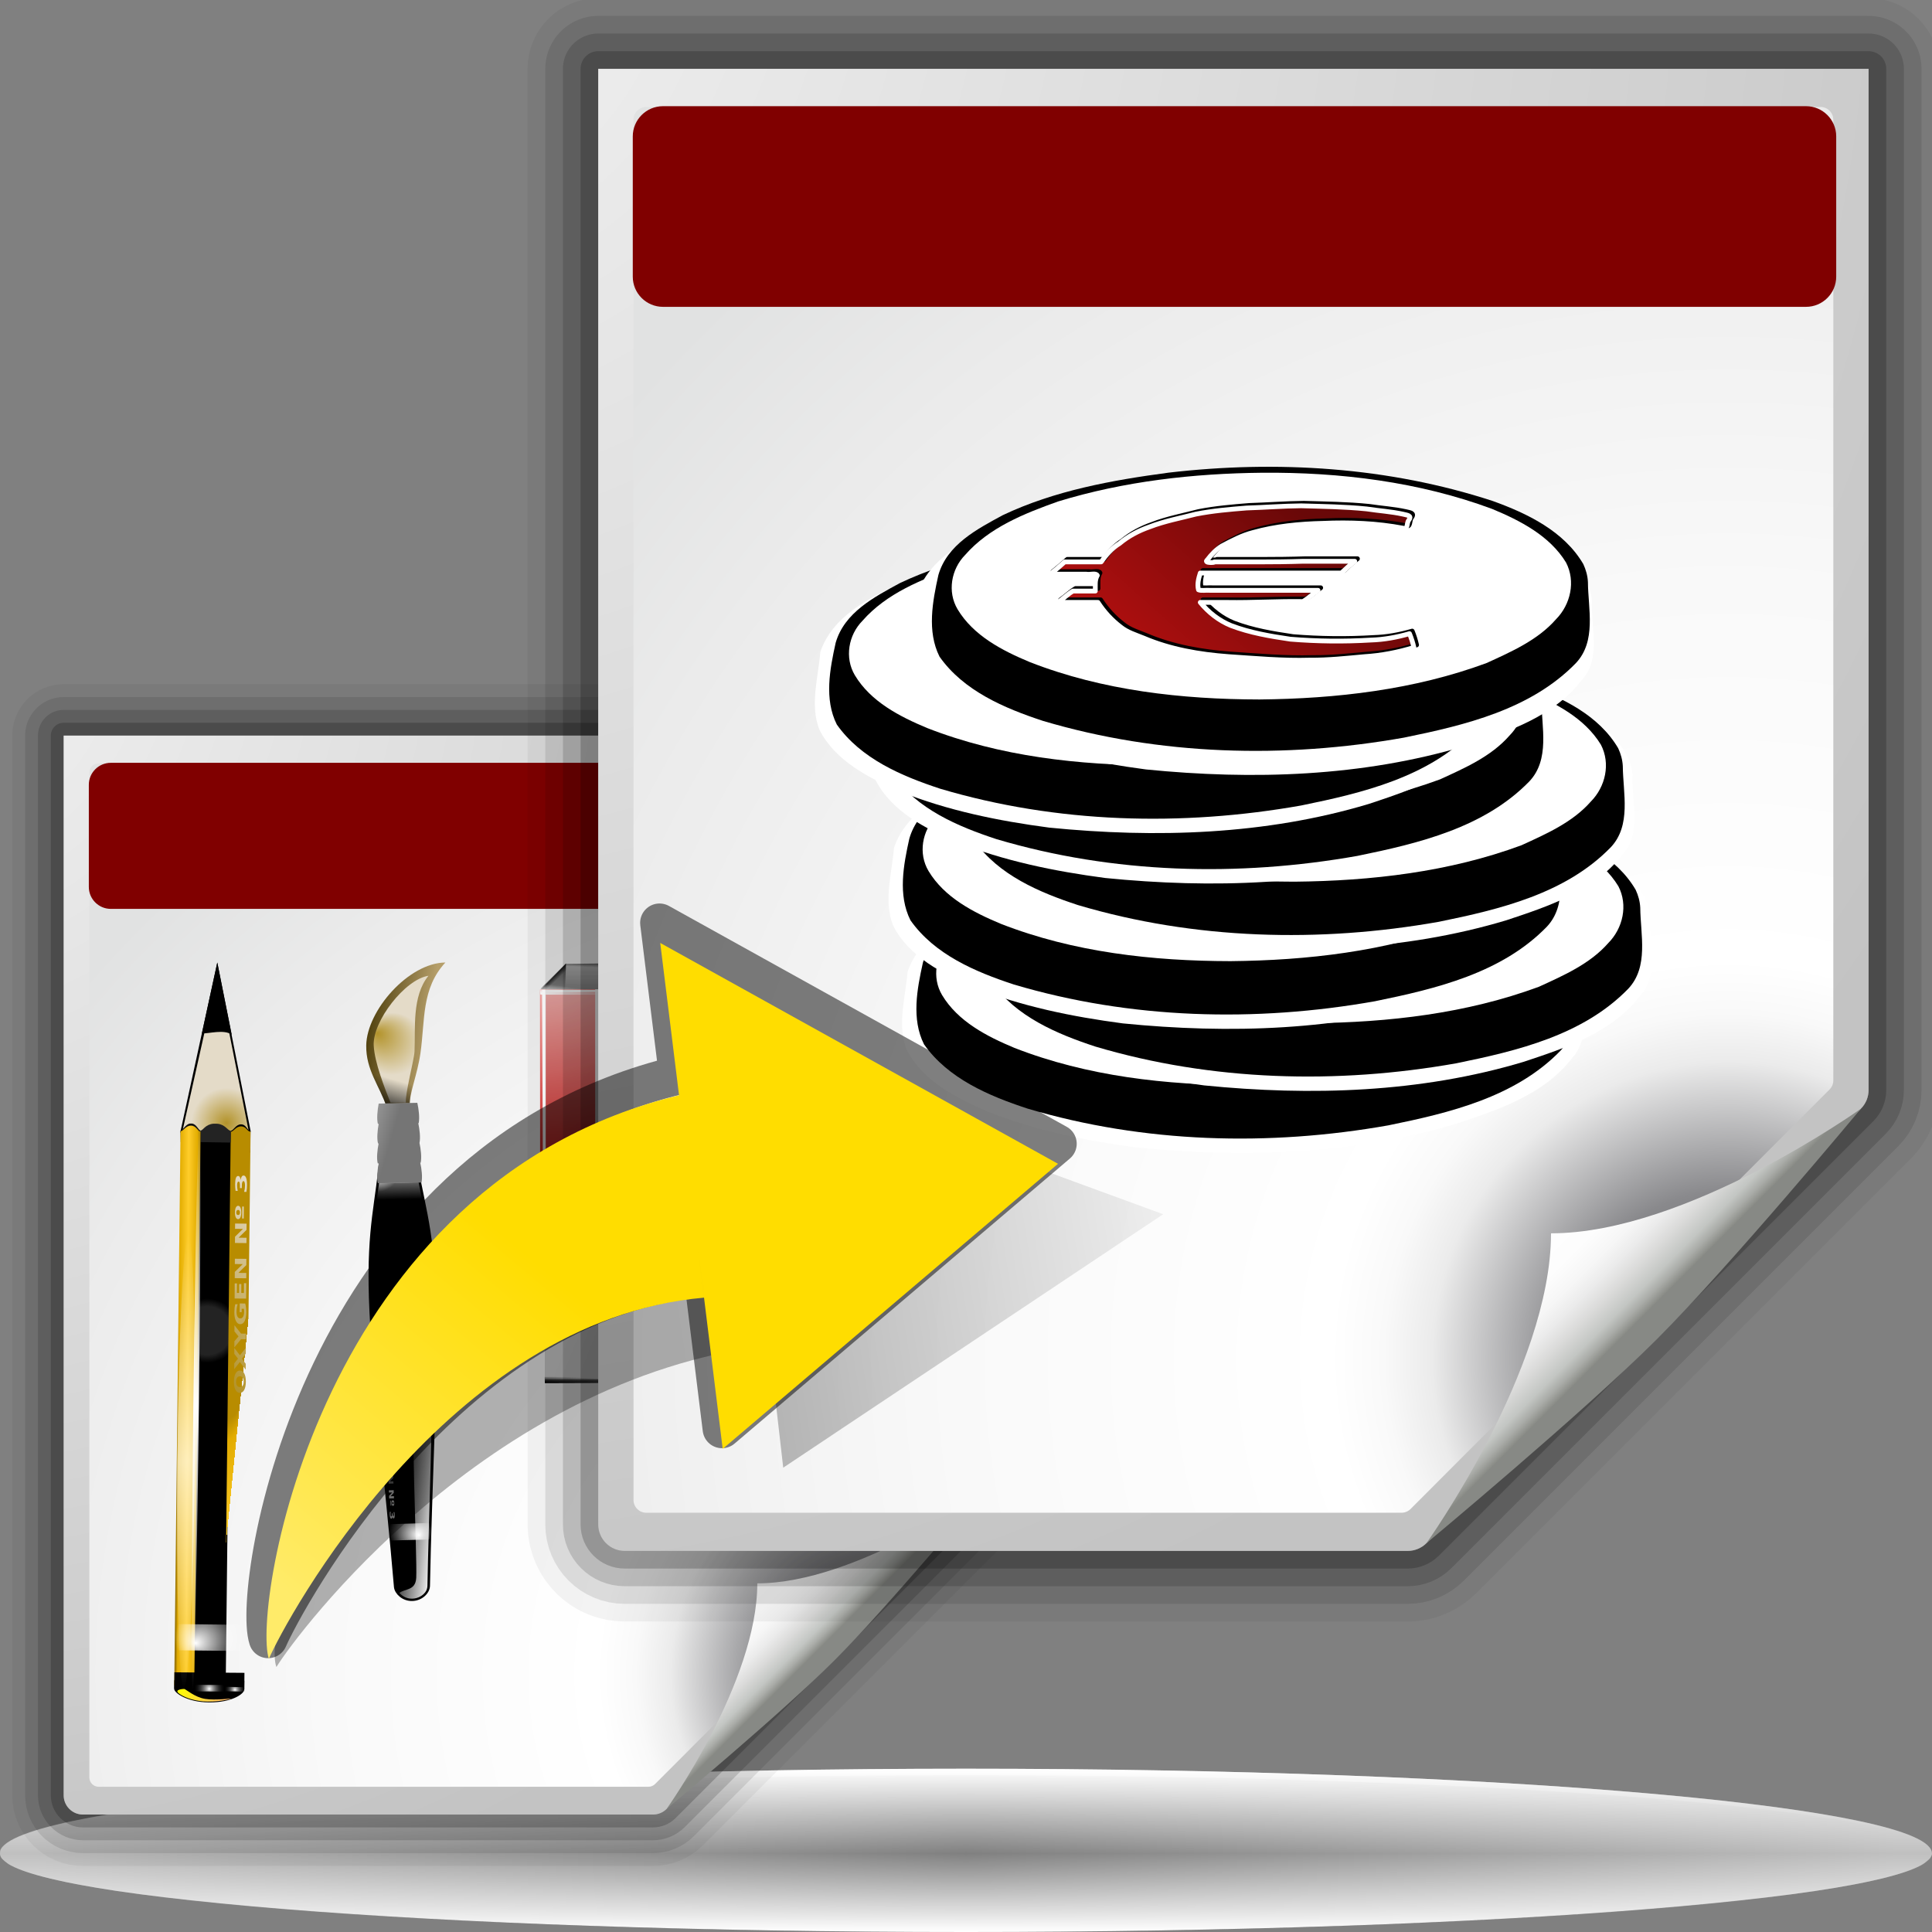 <?xml version="1.0" standalone="no"?>
<!DOCTYPE svg PUBLIC "-//W3C//DTD SVG 20010904//EN" "http://www.w3.org/TR/2001/REC-SVG-20010904/DTD/svg10.dtd">
<!-- Created using Karbon14, part of koffice: http://www.koffice.org/karbon -->
<svg xmlns="http://www.w3.org/2000/svg" xmlns:xlink="http://www.w3.org/1999/xlink" width="128px" height="128px">
  <rect width="100%" height="100%" fill="#808080" stroke="none"/>
  <defs>
    <radialGradient id="defitem0" gradientUnits="userSpaceOnUse" cx="64" cy="122.802" fx="64" fy="122.802" r="61.537" >
      <stop stop-color="#000000" offset="0" stop-opacity="1" />
      <stop stop-color="#000000" offset="1" stop-opacity="0" />
    </radialGradient>
    <linearGradient id="defitem1" gradientUnits="userSpaceOnUse" x1="64" y1="128" x2="64" y2="122.802" >
      <stop stop-color="#ffffff" offset="0" stop-opacity="1" />
      <stop stop-color="#ffffff" offset="1" stop-opacity="0" />
    </linearGradient>
    <linearGradient id="defitem2" gradientUnits="userSpaceOnUse" x1="64" y1="117.18" x2="64" y2="122.802" >
      <stop stop-color="#ffffff" offset="0" stop-opacity="1" />
      <stop stop-color="#ffffff" offset="1" stop-opacity="0" />
    </linearGradient>
    <radialGradient id="defitem3" gradientUnits="userSpaceOnUse" cx="-6.071" cy="42.358" fx="-6.071" fy="42.358" r="87.331" >
      <stop stop-color="#f2f2f2" offset="0" stop-opacity="1" />
      <stop stop-color="#c3c3c3" offset="1" stop-opacity="1" />
    </radialGradient>
    <radialGradient id="defitem4" gradientUnits="userSpaceOnUse" cx="58.727" cy="110.908" fx="58.727" fy="110.908" r="70.427" >
      <stop stop-color="#525456" offset="0" stop-opacity="1" />
      <stop stop-color="#89898c" offset="0.114" stop-opacity="1" />
      <stop stop-color="#ebebeb" offset="0.203" stop-opacity="1" />
      <stop stop-color="#f9f9f9" offset="0.236" stop-opacity="1" />
      <stop stop-color="#ffffff" offset="0.272" stop-opacity="1" />
      <stop stop-color="#f9f9f9" offset="0.531" stop-opacity="1" />
      <stop stop-color="#ebebeb" offset="0.845" stop-opacity="1" />
      <stop stop-color="#e1e2e2" offset="1" stop-opacity="1" />
    </radialGradient>
    <linearGradient id="defitem5" gradientUnits="userSpaceOnUse" x1="55.279" y1="108.229" x2="50.173" y2="103.123" >
      <stop stop-color="#878985" offset="0" stop-opacity="1" />
      <stop stop-color="#8c8e89" offset="0.007" stop-opacity="1" />
      <stop stop-color="#aaaca8" offset="0.067" stop-opacity="1" />
      <stop stop-color="#c3c6c3" offset="0.135" stop-opacity="1" />
      <stop stop-color="#dbdbda" offset="0.265" stop-opacity="1" />
      <stop stop-color="#ebebeb" offset="0.376" stop-opacity="1" />
      <stop stop-color="#f6f6f6" offset="0.487" stop-opacity="1" />
      <stop stop-color="#fdfdfd" offset="0.632" stop-opacity="1" />
      <stop stop-color="#ffffff" offset="1" stop-opacity="1" />
    </linearGradient>
    <radialGradient id="defitem6" gradientUnits="userSpaceOnUse" cx="15.004" cy="74.397" fx="15.004" fy="74.397" r="2.32" >
      <stop stop-color="#b3932a" offset="0" stop-opacity="1" />
      <stop stop-color="#e4dbc8" offset="1" stop-opacity="1" />
    </radialGradient>
    <radialGradient id="defitem7" gradientUnits="userSpaceOnUse" cx="13.722" cy="88.16" fx="13.722" fy="88.16" r="2.13" >
      <stop stop-color="#232323" offset="0" stop-opacity="1" />
      <stop stop-color="#232323" offset="0.5" stop-opacity="1" />
      <stop stop-color="#232323" offset="0.75" stop-opacity="1" />
      <stop stop-color="#000000" offset="1" stop-opacity="1" />
    </radialGradient>
    <radialGradient id="defitem8" gradientUnits="userSpaceOnUse" cx="14.581" cy="92.806" fx="14.053" fy="111.373" r="1.33" >
      <stop stop-color="#9a7500" offset="0" stop-opacity="1" />
      <stop stop-color="#e2ac00" offset="0.093" stop-opacity="1" />
      <stop stop-color="#ffcd2a" offset="0.504" stop-opacity="1" />
      <stop stop-color="#e2ac00" offset="0.916" stop-opacity="1" />
      <stop stop-color="#b88c00" offset="1" stop-opacity="1" />
    </radialGradient>
    <linearGradient id="defitem9" gradientUnits="userSpaceOnUse" x1="11.71" y1="93.122" x2="13.126" y2="93.129" >
      <stop stop-color="#9a7500" offset="0" stop-opacity="1" />
      <stop stop-color="#e2ac00" offset="0.093" stop-opacity="1" />
      <stop stop-color="#ffcd2a" offset="0.504" stop-opacity="1" />
      <stop stop-color="#e2ac00" offset="0.916" stop-opacity="1" />
      <stop stop-color="#b88c00" offset="1" stop-opacity="1" />
    </linearGradient>
    <radialGradient id="defitem10" gradientUnits="userSpaceOnUse" cx="12.331" cy="96.817" fx="12.331" fy="96.817" r="15.056" >
      <stop stop-color="#ffffff" offset="0" stop-opacity="0.683" />
      <stop stop-color="#ffffff" offset="1" stop-opacity="0" />
    </radialGradient>
    <radialGradient id="defitem11" gradientUnits="userSpaceOnUse" cx="12.992" cy="93.118" fx="12.992" fy="93.118" r="18.864" >
      <stop stop-color="#ffffff" offset="0" stop-opacity="1" />
      <stop stop-color="#ffffff" offset="1" stop-opacity="0" />
    </radialGradient>
    <radialGradient id="defitem12" gradientUnits="userSpaceOnUse" cx="13.903" cy="108.498" fx="12.949" fy="108.868" r="2.305" >
      <stop stop-color="#ffffff" offset="0" stop-opacity="1" />
      <stop stop-color="#ffffff" offset="1" stop-opacity="0" />
    </radialGradient>
    <radialGradient id="defitem13" gradientUnits="userSpaceOnUse" cx="13.87" cy="111.89" fx="13.87" fy="111.89" r="1" >
      <stop stop-color="#ffffff" offset="0" stop-opacity="1" />
      <stop stop-color="#232323" offset="1" stop-opacity="0" />
    </radialGradient>
    <linearGradient id="defitem14" gradientUnits="userSpaceOnUse" x1="12.444" y1="111.294" x2="14.583" y2="113.311" >
      <stop stop-color="#ffff00" offset="0" stop-opacity="1" />
      <stop stop-color="#ffb66d" offset="1" stop-opacity="1" />
    </linearGradient>
    <linearGradient id="defitem15" gradientUnits="userSpaceOnUse" x1="12.231" y1="88.419" x2="19.641" y2="81.647" >
      <stop stop-color="#b3932a" offset="0" stop-opacity="1" />
      <stop stop-color="#e4dbc8" offset="1" stop-opacity="1" />
    </linearGradient>
    <radialGradient id="defitem16" gradientUnits="userSpaceOnUse" cx="3.978" cy="71.575" fx="3.978" fy="71.575" r="20.315" >
      <stop stop-color="#ffffff" offset="0" stop-opacity="1" />
      <stop stop-color="#ffffff" offset="1" stop-opacity="0" />
    </radialGradient>
    <radialGradient id="defitem17" gradientUnits="userSpaceOnUse" cx="15.566" cy="111.945" fx="15.566" fy="111.945" r="0.686" >
      <stop stop-color="#ffffff" offset="0" stop-opacity="1" />
      <stop stop-color="#232323" offset="1" stop-opacity="0" />
    </radialGradient>
    <radialGradient id="defitem18" gradientUnits="userSpaceOnUse" cx="26.864" cy="90.861" fx="28.129" fy="88.824" r="2.509" >
      <stop stop-color="#505050" offset="0" stop-opacity="1" />
      <stop stop-color="#000000" offset="1" stop-opacity="1" />
    </radialGradient>
    <linearGradient id="defitem19" gradientUnits="userSpaceOnUse" x1="24.417" y1="68.349" x2="28.346" y2="68.868" >
      <stop stop-color="#544411" offset="0" stop-opacity="1" />
      <stop stop-color="#b59e69" offset="1" stop-opacity="1" />
    </linearGradient>
    <radialGradient id="defitem20" gradientUnits="userSpaceOnUse" cx="26.007" cy="69.162" fx="24.986" fy="68.443" r="2.065" >
      <stop stop-color="#b3932a" offset="0" stop-opacity="1" />
      <stop stop-color="#e4dbc8" offset="1" stop-opacity="1" />
    </radialGradient>
    <radialGradient id="defitem21" gradientUnits="userSpaceOnUse" cx="25" cy="77.457" fx="25" fy="77.457" r="1.499" >
      <stop stop-color="#ffffff" offset="0" stop-opacity="1" />
      <stop stop-color="#ffffff" offset="1" stop-opacity="0" />
    </radialGradient>
    <linearGradient id="defitem22" gradientUnits="userSpaceOnUse" x1="28.946" y1="102.153" x2="25.906" y2="101.797" >
      <stop stop-color="#ffffff" offset="0" stop-opacity="1" />
      <stop stop-color="#ffffff" offset="1" stop-opacity="0" />
    </linearGradient>
    <radialGradient id="defitem23" gradientUnits="userSpaceOnUse" cx="27.164" cy="101.487" fx="27.766" fy="101.708" r="1.441" >
      <stop stop-color="#ffffff" offset="0" stop-opacity="1" />
      <stop stop-color="#ffffff" offset="1" stop-opacity="0" />
    </radialGradient>
    <linearGradient id="defitem24" gradientUnits="userSpaceOnUse" x1="26.204" y1="76.474" x2="26.27" y2="79.477" >
      <stop stop-color="#ffffff" offset="0" stop-opacity="1" />
      <stop stop-color="#ffffff" offset="1" stop-opacity="0" />
    </linearGradient>
    <linearGradient id="defitem25" gradientUnits="userSpaceOnUse" x1="25.494" y1="73.96" x2="26.193" y2="71.546" >
      <stop stop-color="#000000" offset="0" stop-opacity="1" />
      <stop stop-color="#000000" offset="1" stop-opacity="0" />
    </linearGradient>
    <radialGradient id="defitem26" gradientUnits="userSpaceOnUse" cx="26.371" cy="73.757" fx="26.934" fy="73.962" r="1.347" >
      <stop stop-color="#ffffff" offset="0" stop-opacity="1" />
      <stop stop-color="#ffffff" offset="1" stop-opacity="0" />
    </radialGradient>
    <radialGradient id="defitem27" gradientUnits="userSpaceOnUse" cx="26.402" cy="75.059" fx="26.951" fy="75.234" r="1.37" >
      <stop stop-color="#ffffff" offset="0" stop-opacity="1" />
      <stop stop-color="#ffffff" offset="1" stop-opacity="0" />
    </radialGradient>
    <radialGradient id="defitem28" gradientUnits="userSpaceOnUse" cx="26.434" cy="76.377" fx="26.788" fy="76.587" r="1.417" >
      <stop stop-color="#ffffff" offset="0" stop-opacity="1" />
      <stop stop-color="#ffffff" offset="1" stop-opacity="0" />
    </radialGradient>
    <radialGradient id="defitem29" gradientUnits="userSpaceOnUse" cx="26.466" cy="77.69" fx="26.703" fy="77.844" r="1.441" >
      <stop stop-color="#ffffff" offset="0" stop-opacity="1" />
      <stop stop-color="#ffffff" offset="1" stop-opacity="0" />
    </radialGradient>
    <linearGradient id="defitem30" gradientUnits="userSpaceOnUse" x1="22.082" y1="75.104" x2="25.726" y2="76.157" >
      <stop stop-color="#c3c3c3" offset="0" stop-opacity="1" />
      <stop stop-color="#757575" offset="1" stop-opacity="1" />
    </linearGradient>
    <linearGradient id="defitem31" gradientUnits="userSpaceOnUse" x1="41.776" y1="65.738" x2="41.779" y2="63.784" >
      <stop stop-color="#878787" offset="0" stop-opacity="1" />
      <stop stop-color="#878787" offset="1" stop-opacity="0" />
    </linearGradient>
    <linearGradient id="defitem32" gradientUnits="userSpaceOnUse" x1="44.855" y1="90.806" x2="37.203" y2="87.816" >
      <stop stop-color="#dddddd" offset="0" stop-opacity="1" />
      <stop stop-color="#ededed" offset="1" stop-opacity="1" />
    </linearGradient>
    <linearGradient id="defitem33" gradientUnits="userSpaceOnUse" x1="39.839" y1="68.893" x2="42.976" y2="84.081" >
      <stop stop-color="#ededed" offset="0" stop-opacity="1" />
      <stop stop-color="#dfdfdf" offset="1" stop-opacity="1" />
    </linearGradient>
    <linearGradient id="defitem34" gradientUnits="userSpaceOnUse" x1="37.333" y1="63.866" x2="37.644" y2="64.188" >
      <stop stop-color="#000000" offset="0" stop-opacity="1" />
      <stop stop-color="#000000" offset="1" stop-opacity="0" />
    </linearGradient>
    <linearGradient id="defitem35" gradientUnits="userSpaceOnUse" x1="38.693" y1="77.638" x2="31.189" y2="70.135" >
      <stop stop-color="#bf0202" offset="0" stop-opacity="1" />
      <stop stop-color="#e20800" offset="1" stop-opacity="1" />
    </linearGradient>
    <linearGradient id="defitem36" gradientUnits="userSpaceOnUse" x1="44.756" y1="63.859" x2="44.368" y2="64.258" >
      <stop stop-color="#000000" offset="0" stop-opacity="1" />
      <stop stop-color="#000000" offset="1" stop-opacity="0" />
    </linearGradient>
    <linearGradient id="defitem37" gradientUnits="userSpaceOnUse" x1="45.066" y1="81.418" x2="37.251" y2="73.603" >
      <stop stop-color="#bf0202" offset="0" stop-opacity="1" />
      <stop stop-color="#e20800" offset="1" stop-opacity="1" />
    </linearGradient>
    <radialGradient id="defitem38" gradientUnits="userSpaceOnUse" cx="35.695" cy="61.316" fx="36.086" fy="59.401" r="18.169" >
      <stop stop-color="#ffffff" offset="0" stop-opacity="1" />
      <stop stop-color="#ffffff" offset="1" stop-opacity="0" />
    </radialGradient>
    <linearGradient id="defitem39" gradientUnits="userSpaceOnUse" x1="46.06" y1="90.152" x2="45.722" y2="90.156" >
      <stop stop-color="#000000" offset="0" stop-opacity="1" />
      <stop stop-color="#000000" offset="1" stop-opacity="0" />
    </linearGradient>
    <linearGradient id="defitem40" gradientUnits="userSpaceOnUse" x1="39.247" y1="91.743" x2="39.269" y2="91.296" >
      <stop stop-color="#000000" offset="0" stop-opacity="1" />
      <stop stop-color="#000000" offset="1" stop-opacity="0" />
    </linearGradient>
    <linearGradient id="defitem41" gradientUnits="userSpaceOnUse" x1="44.279" y1="63.724" x2="44.256" y2="64.297" >
      <stop stop-color="#000000" offset="0" stop-opacity="1" />
      <stop stop-color="#000000" offset="1" stop-opacity="0" />
    </linearGradient>
    <linearGradient id="defitem42" gradientUnits="userSpaceOnUse" x1="36.73" y1="65.909" x2="36.81" y2="65.269" >
      <stop stop-color="#ffffff" offset="0" stop-opacity="1" />
      <stop stop-color="#ffffff" offset="1" stop-opacity="0" />
    </linearGradient>
    <linearGradient id="defitem43" gradientUnits="userSpaceOnUse" x1="41.471" y1="86.43" x2="41.471" y2="87.002" >
      <stop stop-color="#000000" offset="0" stop-opacity="1" />
      <stop stop-color="#000000" offset="1" stop-opacity="0" />
    </linearGradient>
    <radialGradient id="defitem44" gradientUnits="userSpaceOnUse" cx="56.538" cy="71.104" fx="56.538" fy="71.104" r="15.274" >
      <stop stop-color="#f2f2f2" offset="0" stop-opacity="1" />
      <stop stop-color="#c3c3c3" offset="1" stop-opacity="1" />
    </radialGradient>
    <linearGradient id="defitem45" gradientUnits="userSpaceOnUse" x1="55.137" y1="82.076" x2="55.117" y2="70.462" >
      <stop stop-color="#b6b8b8" offset="0" stop-opacity="1" />
      <stop stop-color="#ebebeb" offset="0.189" stop-opacity="1" />
      <stop stop-color="#f9f9f9" offset="0.257" stop-opacity="1" />
      <stop stop-color="#ffffff" offset="0.301" stop-opacity="1" />
      <stop stop-color="#f9f9f9" offset="0.531" stop-opacity="1" />
      <stop stop-color="#ebebeb" offset="0.845" stop-opacity="1" />
      <stop stop-color="#e1e2e2" offset="1" stop-opacity="1" />
    </linearGradient>
    <linearGradient id="defitem46" gradientUnits="userSpaceOnUse" x1="55.797" y1="72.092" x2="55.811" y2="79.853" >
      <stop stop-color="#70a8f4" offset="0.25" stop-opacity="0" />
      <stop stop-color="#0056ae" offset="1" stop-opacity="1" />
    </linearGradient>
    <linearGradient id="defitem47" gradientUnits="userSpaceOnUse" x1="56.312" y1="70.918" x2="56.332" y2="82.739" >
      <stop stop-color="#545454" offset="0.053" stop-opacity="1" />
      <stop stop-color="#bababa" offset="0.211" stop-opacity="1" />
      <stop stop-color="#ffffff" offset="0.363" stop-opacity="1" />
      <stop stop-color="#ffffff" offset="0.603" stop-opacity="1" />
      <stop stop-color="#e8e8e8" offset="0.85" stop-opacity="1" />
      <stop stop-color="#545454" offset="1" stop-opacity="1" />
    </linearGradient>
    <linearGradient id="defitem48" gradientUnits="userSpaceOnUse" x1="53.407" y1="70.269" x2="53.423" y2="79.821" >
      <stop stop-color="#efefef" offset="0.408" stop-opacity="1" />
      <stop stop-color="#c3c3c3" offset="0.506" stop-opacity="1" />
      <stop stop-color="#898989" offset="0.56" stop-opacity="1" />
      <stop stop-color="#383838" offset="0.679" stop-opacity="1" />
    </linearGradient>
    <linearGradient id="defitem49" gradientUnits="userSpaceOnUse" x1="54.184" y1="71.803" x2="54.203" y2="83.266" >
      <stop stop-color="#878985" offset="0" stop-opacity="1" />
      <stop stop-color="#8c8e89" offset="0.007" stop-opacity="1" />
      <stop stop-color="#aaaca8" offset="0.067" stop-opacity="1" />
      <stop stop-color="#c3c6c3" offset="0.135" stop-opacity="1" />
      <stop stop-color="#dbdbda" offset="0.265" stop-opacity="1" />
      <stop stop-color="#ebebeb" offset="0.376" stop-opacity="1" />
      <stop stop-color="#f6f6f6" offset="0.487" stop-opacity="1" />
      <stop stop-color="#fdfdfd" offset="0.632" stop-opacity="1" />
      <stop stop-color="#ffffff" offset="1" stop-opacity="1" />
    </linearGradient>
    <linearGradient id="defitem50" gradientUnits="userSpaceOnUse" x1="59.025" y1="79.233" x2="54.647" y2="77.555" >
      <stop stop-color="#ffffff" offset="0" stop-opacity="1" />
      <stop stop-color="#ffffff" offset="1" stop-opacity="0" />
    </linearGradient>
    <linearGradient id="defitem51" gradientUnits="userSpaceOnUse" x1="56.82" y1="80.312" x2="56.81" y2="74.169" >
      <stop stop-color="#000000" offset="0" stop-opacity="1" />
      <stop stop-color="#000000" offset="0.5" stop-opacity="0.845" />
      <stop stop-color="#000000" offset="1" stop-opacity="0" />
    </linearGradient>
    <linearGradient id="defitem52" gradientUnits="userSpaceOnUse" x1="53.036" y1="77.33" x2="53.116" y2="73.762" spreadMethod="reflect" >
      <stop stop-color="#000000" offset="0" stop-opacity="1" />
      <stop stop-color="#000000" offset="0.5" stop-opacity="0.845" />
      <stop stop-color="#000000" offset="1" stop-opacity="0" />
    </linearGradient>
    <linearGradient id="defitem53" gradientUnits="userSpaceOnUse" x1="52.506" y1="79.778" x2="50.248" y2="76.126" >
      <stop stop-color="#ffffff" offset="0" stop-opacity="1" />
      <stop stop-color="#ffffff" offset="1" stop-opacity="0" />
    </linearGradient>
    <linearGradient id="defitem54" gradientUnits="userSpaceOnUse" x1="53.036" y1="77.33" x2="53.116" y2="73.762" spreadMethod="reflect" >
      <stop stop-color="#000000" offset="0" stop-opacity="1" />
      <stop stop-color="#000000" offset="0.5" stop-opacity="0.845" />
      <stop stop-color="#000000" offset="1" stop-opacity="0" />
    </linearGradient>
    <radialGradient id="defitem55" gradientUnits="userSpaceOnUse" cx="25.5" cy="-4.201" fx="25.5" fy="-4.201" r="119.962" >
      <stop stop-color="#f2f2f2" offset="0" stop-opacity="1" />
      <stop stop-color="#c3c3c3" offset="1" stop-opacity="1" />
    </radialGradient>
    <radialGradient id="defitem56" gradientUnits="userSpaceOnUse" cx="114.51" cy="89.962" fx="114.51" fy="89.962" r="96.74" >
      <stop stop-color="#525456" offset="0" stop-opacity="1" />
      <stop stop-color="#89898c" offset="0.114" stop-opacity="1" />
      <stop stop-color="#ebebeb" offset="0.203" stop-opacity="1" />
      <stop stop-color="#f9f9f9" offset="0.236" stop-opacity="1" />
      <stop stop-color="#ffffff" offset="0.272" stop-opacity="1" />
      <stop stop-color="#f9f9f9" offset="0.531" stop-opacity="1" />
      <stop stop-color="#ebebeb" offset="0.845" stop-opacity="1" />
      <stop stop-color="#e1e2e2" offset="1" stop-opacity="1" />
    </radialGradient>
    <linearGradient id="defitem57" gradientUnits="userSpaceOnUse" x1="109.772" y1="86.281" x2="102.759" y2="79.268" >
      <stop stop-color="#878985" offset="0" stop-opacity="1" />
      <stop stop-color="#8c8e89" offset="0.007" stop-opacity="1" />
      <stop stop-color="#aaaca8" offset="0.067" stop-opacity="1" />
      <stop stop-color="#c3c6c3" offset="0.135" stop-opacity="1" />
      <stop stop-color="#dbdbda" offset="0.265" stop-opacity="1" />
      <stop stop-color="#ebebeb" offset="0.376" stop-opacity="1" />
      <stop stop-color="#f6f6f6" offset="0.487" stop-opacity="1" />
      <stop stop-color="#fdfdfd" offset="0.632" stop-opacity="1" />
      <stop stop-color="#ffffff" offset="1" stop-opacity="1" />
    </linearGradient>
    <linearGradient id="defitem58" gradientUnits="userSpaceOnUse" x1="36.87" y1="56.87" x2="69.98" y2="19.548" >
      <stop stop-color="#670d0d" offset="0" stop-opacity="1" />
      <stop stop-color="#e21414" offset="0.508" stop-opacity="1" />
      <stop stop-color="#690808" offset="1" stop-opacity="1" />
    </linearGradient>
    <linearGradient id="defitem59" gradientUnits="userSpaceOnUse" x1="44.353" y1="83.089" x2="83.884" y2="76.826" >
      <stop stop-color="#000000" offset="0" stop-opacity="1" />
      <stop stop-color="#000000" offset="1" stop-opacity="0" />
    </linearGradient>
    <linearGradient id="defitem60" gradientUnits="userSpaceOnUse" x1="36.408" y1="84.355" x2="18.784" y2="105.358" >
      <stop stop-color="#ffdd00" offset="0" stop-opacity="1" />
      <stop stop-color="#ffeb69" offset="1" stop-opacity="1" />
    </linearGradient>
  </defs>
  <g id="Layer">
    <g id="Layer">
      <g id="Layer">
        <g id="g424">
          <g id="g4090">
            <g id="g4092">
              <path id="path4094" fill="url(#defitem0)" stroke-width="0" stroke-linecap="round" stroke-linejoin="round" d="M128 122.802C128 125.667 99.347 127.99 64 127.99C28.654 127.99 0 125.667 0 122.802C0 119.937 28.654 117.614 64 117.614C99.347 117.614 128 119.937 128 122.802L128 122.802Z"  />
              <path id="path4096" fill="url(#defitem1)" stroke-width="0" stroke-linecap="round" stroke-linejoin="round" d="M128 122.802L0 122.802C0 125.673 28.654 128 64 128C99.347 128 128 125.673 128 122.802L128 122.802Z"  />
              <path id="path4098" fill="url(#defitem2)" stroke-width="0" stroke-linecap="round" stroke-linejoin="round" d="M128 122.802L0 122.802C0 119.697 28.654 117.18 64 117.18C99.347 117.18 128 119.697 128 122.802L128 122.802Z"  />
              <path id="path4100" fill="#ffffff" fill-opacity="0.5" stroke-width="0" stroke-linecap="round" stroke-linejoin="round" d="M64 117.184C29.758 117.184 1.777 119.526 0.062 122.496C0 122.59 0 122.714 0 122.809C0 122.988 0.094 123.134 0.312 123.309C0.425 123.402 0.547 123.499 0.719 123.59C1.852 124.191 4.27 124.763 7.719 125.278C9.689 125.572 11.985 125.833 14.594 126.09C18.507 126.474 23.111 126.81 28.219 127.09C33.326 127.37 38.957 127.594 44.969 127.746C50.981 127.898 57.373 127.996 64 127.996C70.627 127.996 77.019 127.898 83.031 127.746C89.043 127.594 94.674 127.37 99.781 127.09C104.888 126.81 109.462 126.474 113.375 126.09C115.984 125.833 118.311 125.572 120.281 125.278C123.73 124.763 126.117 124.191 127.25 123.59C127.422 123.499 127.544 123.402 127.656 123.309C127.766 123.222 127.851 123.147 127.906 123.059C127.962 122.97 128 122.898 128 122.809C128 122.714 127.969 122.59 127.906 122.496C126.192 119.526 98.242 117.184 64 117.184Z"  />
            </g>
          </g>
          <g id="g3682">
            <g id="g4103">
              <g id="foli">
                <path id="path6210" fill="#f6f6f6" fill-opacity="0.75" stroke="#000000" stroke-opacity="0.05" stroke-width="6.808" stroke-linejoin="round" d="M4.218 48.735L4.218 118.943C4.218 119.648 4.79 120.219 5.495 120.219L43.262 120.219C43.6 120.219 43.925 120.085 44.164 119.846L65.117 98.893C65.356 98.654 65.49 98.329 65.49 97.99L65.49 48.735L4.218 48.735Z"  />
                <path id="path6212" fill="none" stroke="#000000" stroke-opacity="0.1" stroke-width="5.106" stroke-linejoin="round" d="M4.218 48.735L4.218 118.943C4.218 119.648 4.79 120.219 5.495 120.219L43.262 120.219C43.6 120.219 43.925 120.085 44.164 119.846L65.117 98.893C65.356 98.654 65.49 98.329 65.49 97.99L65.49 48.735L4.218 48.735Z"  />
                <path id="path6214" fill="none" stroke="#000000" stroke-opacity="0.15" stroke-width="3.404" stroke-linejoin="round" d="M4.218 48.735L4.218 118.943C4.218 119.648 4.79 120.219 5.495 120.219L43.262 120.219C43.6 120.219 43.925 120.085 44.164 119.846L65.117 98.893C65.356 98.654 65.49 98.329 65.49 97.99L65.49 48.735L4.218 48.735Z"  />
                <path id="path6216" fill="none" stroke="#000000" stroke-opacity="0.2" stroke-width="1.702" stroke-linejoin="round" d="M4.218 48.735L4.218 118.943C4.218 119.648 4.79 120.219 5.495 120.219L43.262 120.219C43.6 120.219 43.925 120.085 44.164 119.846L65.117 98.893C65.356 98.654 65.49 98.329 65.49 97.99L65.49 48.735L4.218 48.735Z"  />
                <path id="path6218" fill="url(#defitem3)" stroke-width="0.682" d="M4.218 48.735L4.218 118.943C4.218 119.648 4.79 120.219 5.495 120.219L43.262 120.219C43.6 120.219 43.925 120.085 44.164 119.846L65.117 98.893C65.356 98.654 65.49 98.329 65.49 97.99L65.49 48.735L4.218 48.735Z"  />
                <path id="path6220" fill="url(#defitem4)" stroke-width="0.682" d="M6.536 50.576C6.197 50.576 5.92 50.853 5.92 51.193L5.92 117.762C5.92 118.102 6.197 118.378 6.536 118.378L42.963 118.378C43.125 118.378 43.284 118.313 43.399 118.198L63.609 97.963C63.724 97.848 63.789 97.689 63.789 97.527L63.789 51.193C63.789 50.853 63.513 50.576 63.173 50.576L6.536 50.576Z"  />
                <path id="path6222" fill="url(#defitem5)" stroke-width="0.682" d="M44.164 119.846C44.164 119.846 51.768 113.518 55.279 110.008C58.789 106.497 65.117 98.893 65.117 98.893C65.117 98.893 56.715 104.901 50.173 104.901C50.173 111.444 44.164 119.846 44.164 119.846Z"  />
                <path id="path439" fill="#800000" stroke-width="1.842" stroke-linecap="round" stroke-linejoin="round" d="M7.342 60.216C6.537 60.216 5.885 59.563 5.885 58.759L5.885 51.995C5.885 51.191 6.537 50.539 7.342 50.539L62.471 50.539C63.275 50.539 63.928 51.191 63.928 51.995L63.928 58.759C63.928 59.563 63.275 60.216 62.471 60.216L7.342 60.216Z"  />
              </g>
            </g>
            <g id="g3422">
              <g id="llapis">
                <path id="path4600" fill="#000000" stroke-width="0.413" d="M11.542 111.902C11.54 112.139 12.364 112.778 13.853 112.788C15.357 112.798 16.179 112.23 16.182 111.933C16.184 111.74 16.186 111.546 16.188 111.353C14.642 111.343 13.095 111.332 11.548 111.322C11.546 111.515 11.544 111.708 11.542 111.902C11.542 111.902 11.542 111.902 11.542 111.902"  fill-rule="evenodd" />
                <path id="path4602" fill="#000000" stroke="#000000" stroke-width="0" d="M14.397 63.768L16.601 74.92L16.6 74.997L11.96 75.048L11.961 74.944L14.397 63.768Z"  fill-rule="evenodd" />
                <path id="path4604" fill="url(#defitem6)" stroke="#000000" stroke-width="0" d="M14.416 64.527L16.475 74.924L16.474 75.001L12.086 75.045L12.087 74.94L14.416 64.527Z"  fill-rule="evenodd" />
                <path id="path4606" fill="url(#defitem7)" stroke-width="0.206" stroke-linecap="round" stroke-linejoin="round" d="M14.285 74.577C14.857 74.581 15.068 74.981 15.273 74.982C15.306 74.983 15.339 74.971 15.37 74.955L14.953 111.693L12.704 111.678L13.121 74.87C13.172 74.926 13.223 74.969 13.288 74.969C13.475 74.97 13.71 74.573 14.285 74.577Z"  />
                <path id="path4608" fill="#000000" stroke-width="0.206" stroke-linecap="round" stroke-linejoin="round" d="M15.273 76.353L15.288 74.916C15.482 74.901 15.623 74.489 15.967 74.492C16.337 74.494 16.355 74.904 16.595 74.907L16.58 76.362L15.273 76.353Z"  />
                <path id="path4610" fill="url(#defitem8)" stroke-width="0.206" stroke-linecap="round" stroke-linejoin="round" d="M14.871 111.692L15.287 74.982C15.482 74.968 15.624 74.622 15.969 74.625C16.341 74.627 16.36 74.971 16.601 74.974L16.184 111.701L14.871 111.692Z"  />
                <path id="path4612" fill="#232323" stroke-width="0.206" stroke-linecap="round" stroke-linejoin="round" d="M13.281 75.667L13.289 74.93L13.289 74.903C13.446 74.898 13.604 74.493 14.14 74.448L14.168 74.448L14.372 74.45L14.4 74.45C14.94 74.502 15.085 74.915 15.29 74.916L15.279 75.699L13.281 75.667Z"  />
                <path id="path4614" fill="#111111" stroke-width="0.206" stroke-linecap="round" stroke-linejoin="round" d="M11.974 75.666L11.961 74.942C11.968 74.942 11.969 74.881 11.976 74.881C12.123 74.882 12.291 74.486 12.583 74.438L12.608 74.438L12.719 74.439L12.733 74.439C13.033 74.489 13.136 74.876 13.289 74.903L13.281 75.675L11.974 75.666Z"  />
                <path id="path4616" fill="url(#defitem9)" stroke-width="0.206" stroke-linecap="round" stroke-linejoin="round" d="M12.662 74.576C13.019 74.583 13.097 74.968 13.288 74.969L12.872 111.679L11.545 111.67L11.961 74.943C11.968 74.943 11.975 74.943 11.982 74.943C12.132 74.944 12.303 74.57 12.662 74.576Z"  />
                <path id="path451" fill="#000000" stroke-width="0.413" stroke-linecap="round" stroke-linejoin="round" d="M11.556 110.795L11.548 111.885L16.186 111.92L16.195 110.83L11.556 110.795Z"  />
                <path id="path4620" fill="url(#defitem10)" stroke-width="0.097" stroke-linecap="round" stroke-linejoin="round" d="M12.179 111.841C11.857 111.838 11.663 105.11 11.746 96.812C11.83 88.515 12.159 81.791 12.482 81.794C12.805 81.796 12.999 88.525 12.915 96.822C12.831 105.119 12.502 111.844 12.179 111.841Z"  />
                <path id="path4622" fill="url(#defitem11)" stroke-width="0.072" stroke-linecap="round" stroke-linejoin="round" d="M12.77 111.981C12.668 111.981 12.684 103.625 12.806 93.265C12.928 82.906 13.109 74.42 13.213 74.258C13.316 74.096 13.302 82.318 13.182 92.675C13.062 103.032 12.881 111.647 12.775 111.972"  />
                <path id="path4624" fill="url(#defitem12)" stroke-width="0.206" stroke-linecap="round" stroke-linejoin="round" d="M11.571 109.334C11.428 108.785 11.458 108.091 11.589 107.596L15.303 107.638L15.285 109.376L11.571 109.334ZM14.893 109.373L14.911 107.635L16.218 107.644C16.349 108.114 16.355 108.807 16.2 109.382L14.893 109.373Z"  />
                <path id="path4626" fill="#000000" stroke-width="0" d="M15.354 68.554C14.86 68.172 13.825 68.491 13.378 68.465L14.396 63.77L15.354 68.554Z"  fill-rule="evenodd" />
                <path id="path457" fill="url(#defitem13)" stroke-width="0" stroke-linecap="round" stroke-linejoin="round" d="M12.872 111.62L12.867 112.058L14.868 112.072L14.873 111.634L12.872 111.62Z"  />
                <path id="path4630" fill="url(#defitem14)" stroke-width="0.413" d="M13.45 112.719C14.349 112.794 15.239 112.576 15.309 112.54C15.379 112.505 14.292 112.666 13.594 112.557C12.9 112.447 12.289 111.903 12.213 111.897C12.136 111.891 11.543 111.934 11.827 112.173C12.125 112.422 12.755 112.662 13.45 112.719Z"  fill-rule="evenodd" />
                <path id="path4632" fill="url(#defitem15)" stroke-width="0.413" d="M15.641 91.539C15.64 91.652 15.662 91.739 15.705 91.802C15.749 91.865 15.811 91.896 15.891 91.897C15.971 91.898 16.033 91.867 16.078 91.806C16.122 91.744 16.145 91.656 16.146 91.544C16.146 91.43 16.125 91.342 16.081 91.279C16.037 91.217 15.975 91.185 15.896 91.184C15.815 91.183 15.753 91.214 15.709 91.276C15.664 91.338 15.641 91.425 15.641 91.539M15.498 91.537C15.5 91.306 15.536 91.126 15.607 90.996C15.678 90.866 15.774 90.801 15.898 90.802C16.021 90.803 16.117 90.87 16.186 91.001C16.255 91.133 16.289 91.314 16.288 91.545C16.286 91.775 16.25 91.956 16.18 92.087C16.109 92.217 16.012 92.281 15.889 92.28C15.766 92.279 15.669 92.213 15.6 92.081C15.531 91.949 15.497 91.768 15.498 91.537M15.895 89.792L16.287 89.297L16.284 89.683L16.022 90.016L16.28 90.352L16.278 90.74L15.893 90.237L15.517 90.713L15.52 90.326L15.767 90.014L15.523 89.698L15.526 89.309L15.895 89.792M15.526 89.269L15.528 88.864L15.801 88.539L15.532 88.21L15.535 87.804L15.972 88.355L16.292 88.358L16.29 88.729L15.969 88.726L15.526 89.269M16.247 86.361C16.271 86.453 16.288 86.549 16.299 86.649C16.311 86.748 16.316 86.851 16.315 86.957C16.314 87.196 16.277 87.385 16.206 87.525C16.134 87.664 16.038 87.733 15.916 87.731C15.794 87.73 15.698 87.658 15.628 87.515C15.559 87.372 15.525 87.177 15.526 86.929C15.527 86.834 15.532 86.742 15.542 86.655C15.552 86.567 15.567 86.485 15.586 86.407L15.743 86.409C15.719 86.489 15.7 86.568 15.688 86.648C15.675 86.727 15.669 86.806 15.669 86.885C15.668 87.033 15.689 87.147 15.732 87.227C15.775 87.307 15.837 87.348 15.918 87.349C15.999 87.349 16.061 87.311 16.106 87.235C16.15 87.158 16.172 87.049 16.173 86.907C16.174 86.869 16.173 86.833 16.17 86.801C16.168 86.767 16.164 86.737 16.159 86.711L16.011 86.71L16.01 86.936L15.878 86.934L15.882 86.357L16.247 86.361M15.545 86.029L15.551 85.029L15.7 85.031L15.696 85.66L15.837 85.661L15.841 85.069L15.989 85.071L15.986 85.662L16.16 85.664L16.164 85.014L16.312 85.015L16.306 86.036L15.545 86.029M15.553 84.682L15.556 84.268L16.081 83.751L15.559 83.746L15.561 83.395L16.322 83.402L16.319 83.816L15.794 84.333L16.316 84.338L16.314 84.689L15.553 84.682M15.567 82.35L15.57 81.936L16.095 81.419L15.573 81.414L15.575 81.063L16.336 81.07L16.333 81.484L15.808 82.001L16.33 82.006L16.328 82.357L15.567 82.35M15.566 80.328C15.566 80.191 15.586 80.083 15.624 80.005C15.662 79.926 15.714 79.886 15.778 79.887C15.843 79.888 15.893 79.927 15.93 80.007C15.967 80.086 15.985 80.194 15.985 80.332C15.984 80.469 15.964 80.577 15.927 80.656C15.889 80.735 15.837 80.774 15.773 80.773C15.708 80.772 15.658 80.732 15.62 80.653C15.583 80.573 15.565 80.465 15.566 80.328M16.046 80.728L16.05 79.937L16.152 79.938L16.148 80.729L16.046 80.728M15.652 80.328C15.652 80.382 15.662 80.424 15.684 80.454C15.705 80.483 15.735 80.497 15.774 80.498C15.814 80.498 15.844 80.484 15.866 80.455C15.887 80.426 15.898 80.385 15.898 80.331C15.898 80.277 15.888 80.236 15.867 80.207C15.846 80.177 15.816 80.162 15.777 80.162C15.737 80.162 15.707 80.176 15.685 80.206C15.664 80.234 15.653 80.275 15.652 80.328M15.943 78.176C15.957 78.079 15.98 78.006 16.014 77.956C16.046 77.906 16.088 77.881 16.139 77.882C16.214 77.882 16.271 77.937 16.31 78.047C16.348 78.156 16.367 78.315 16.366 78.525C16.365 78.598 16.362 78.672 16.355 78.747C16.348 78.82 16.338 78.893 16.325 78.966L16.174 78.964C16.193 78.895 16.207 78.827 16.217 78.759C16.227 78.69 16.232 78.623 16.232 78.557C16.233 78.459 16.224 78.384 16.206 78.332C16.189 78.279 16.163 78.252 16.129 78.252C16.095 78.251 16.068 78.278 16.05 78.332C16.032 78.385 16.023 78.464 16.022 78.568L16.021 78.716L15.895 78.715L15.896 78.559C15.896 78.466 15.889 78.397 15.874 78.351C15.859 78.306 15.835 78.283 15.804 78.282C15.774 78.282 15.752 78.304 15.735 78.348C15.719 78.392 15.711 78.455 15.71 78.535C15.71 78.595 15.713 78.655 15.72 78.716C15.727 78.777 15.737 78.838 15.751 78.899L15.607 78.897C15.596 78.824 15.589 78.751 15.584 78.68C15.579 78.608 15.576 78.537 15.577 78.468C15.578 78.281 15.595 78.142 15.628 78.05C15.661 77.957 15.71 77.911 15.775 77.912C15.82 77.912 15.856 77.935 15.884 77.979C15.912 78.024 15.932 78.089 15.943 78.176"  />
                <path id="path461" fill="url(#defitem16)" stroke-width="0" stroke-linecap="round" stroke-linejoin="round" d="M11.515 111.718L11.557 112.013L12.927 111.932L12.884 111.636L11.515 111.718Z"  />
                <path id="path463" fill="url(#defitem17)" stroke-width="0" stroke-linecap="round" stroke-linejoin="round" d="M16.27 111.783L16.239 112.08L14.867 112.048L14.899 111.751L16.27 111.783Z"  />
              </g>
              <g id="pincell">
                <path id="path4865" fill="url(#defitem18)" stroke="#000000" stroke-width="0.324" d="M27.388 76.328C27.837 79.509 28.577 81.082 28.733 85.871C28.89 90.659 28.441 98.662 28.326 105.057C28.319 105.464 27.881 105.89 27.32 105.909C26.738 105.928 26.291 105.488 26.261 105.124C25.727 98.75 24.76 90.793 24.603 86.005C24.447 81.217 25.083 79.599 25.323 76.395C26.012 76.373 26.7 76.35 27.388 76.328Z"  fill-rule="evenodd" />
                <path id="path4867" fill="url(#defitem19)" stroke="#000000" stroke-width="0" stroke-linecap="round" stroke-linejoin="round" d="M25.602 73.302C25.156 71.955 24.237 70.898 24.264 69.26C24.302 66.948 27.072 63.792 29.508 63.768C27.908 65.504 28.172 67.565 27.856 69.778C27.652 71.209 27.118 72.406 27.145 73.262C26.631 73.275 26.116 73.289 25.602 73.302Z"  fill-rule="evenodd" />
                <path id="path4869" fill="url(#defitem20)" stroke="#000000" stroke-width="0" stroke-linecap="round" stroke-linejoin="round" d="M25.868 73.046C25.489 72.09 24.818 70.402 24.76 69.268C24.677 67.666 26.83 64.881 28.386 64.648C27.283 66.01 27.532 68.136 27.463 69.665C27.439 70.206 26.832 72.458 26.892 73.053C26.529 73.036 26.231 73.064 25.868 73.046Z"  fill-rule="evenodd" />
                <path id="path4871" fill="url(#defitem21)" stroke-width="0.099" d="M27.388 76.328C27.837 79.509 28.577 81.082 28.733 85.871C28.89 90.659 28.441 98.662 28.326 105.057C28.319 105.464 27.881 105.89 27.32 105.909C26.738 105.928 26.291 105.488 26.261 105.124C25.727 98.75 24.76 90.793 24.603 86.005C24.447 81.217 25.083 79.599 25.323 76.395C26.012 76.373 26.7 76.35 27.388 76.328Z"  fill-rule="evenodd" />
                <path id="path4873" fill="url(#defitem22)" stroke-width="0.099" d="M28.181 105.479C28.273 105.352 28.316 105.201 28.318 105.061C28.388 101.172 28.709 93.035 28.634 88.966C28.23 89.482 27.698 90.217 27.509 91.237C27.151 93.172 27.648 103.161 27.575 104.537C27.529 105.402 26.825 105.238 26.462 105.537C26.652 105.754 26.956 105.928 27.32 105.916C27.687 105.904 28.006 105.722 28.181 105.479Z"  fill-rule="evenodd" />
                <path id="path4875" fill="url(#defitem23)" stroke-width="0.132" stroke-linecap="round" stroke-linejoin="round" d="M28.563 101.995C28.643 101.65 28.686 101.206 28.596 100.898L26.276 100.966L26.315 102.051L28.563 101.995ZM26.56 102.045L26.521 100.96L25.705 100.98C25.63 101.275 25.717 101.704 25.823 102.062L26.56 102.045Z"  />
                <path id="path4877" fill="url(#defitem24)" stroke-width="0.099" d="M27.388 76.328C27.837 79.509 28.577 81.082 28.733 85.871C28.89 90.659 28.441 98.662 28.326 105.057C28.319 105.464 27.881 105.89 27.32 105.909C26.738 105.928 26.291 105.488 26.261 105.124C25.727 98.75 24.76 90.793 24.603 86.005C24.447 81.217 25.083 79.599 25.323 76.395C26.012 76.373 26.7 76.35 27.388 76.328Z"  fill-rule="evenodd" />
                <path id="path4879" fill="#999999" stroke-width="0.263" d="M25.879 94.859C25.877 94.812 25.866 94.775 25.847 94.75C25.827 94.724 25.801 94.712 25.767 94.713C25.733 94.713 25.708 94.727 25.69 94.754C25.672 94.781 25.665 94.818 25.666 94.865C25.668 94.913 25.679 94.95 25.698 94.976C25.718 95.001 25.745 95.014 25.778 95.013C25.812 95.012 25.838 94.998 25.855 94.971C25.873 94.945 25.881 94.907 25.879 94.859M25.939 94.858C25.943 94.955 25.931 95.032 25.904 95.088C25.876 95.144 25.837 95.172 25.785 95.174C25.733 95.175 25.691 95.149 25.66 95.094C25.628 95.04 25.61 94.964 25.607 94.867C25.603 94.77 25.614 94.694 25.642 94.637C25.669 94.581 25.709 94.553 25.761 94.551C25.812 94.55 25.854 94.576 25.886 94.63C25.918 94.685 25.935 94.761 25.939 94.858M25.805 95.599L25.649 95.814L25.643 95.651L25.747 95.507L25.632 95.37L25.626 95.206L25.797 95.412L25.947 95.205L25.953 95.368L25.855 95.504L25.963 95.633L25.969 95.796L25.805 95.599M25.97 95.814L25.977 95.984L25.868 96.125L25.987 96.26L25.994 96.431L25.799 96.205L25.665 96.209L25.659 96.053L25.794 96.049L25.97 95.814M25.721 97.05C25.709 97.011 25.7 96.971 25.694 96.929C25.687 96.887 25.683 96.844 25.681 96.8C25.677 96.699 25.689 96.619 25.716 96.559C25.744 96.499 25.784 96.469 25.834 96.467C25.886 96.466 25.928 96.495 25.96 96.554C25.992 96.613 26.01 96.695 26.014 96.799C26.015 96.839 26.015 96.878 26.012 96.915C26.01 96.952 26.005 96.987 25.999 97.02L25.932 97.022C25.941 96.987 25.947 96.954 25.951 96.92C25.955 96.887 25.956 96.853 25.955 96.82C25.952 96.757 25.941 96.71 25.922 96.677C25.902 96.644 25.875 96.627 25.841 96.629C25.807 96.629 25.781 96.646 25.764 96.679C25.747 96.712 25.739 96.759 25.742 96.818C25.742 96.835 25.743 96.85 25.745 96.863C25.747 96.877 25.749 96.89 25.752 96.901L25.814 96.899L25.81 96.804L25.866 96.802L25.875 97.045L25.721 97.05M26.023 97.178L26.039 97.599L25.977 97.601L25.966 97.336L25.907 97.338L25.916 97.587L25.854 97.589L25.844 97.34L25.771 97.342L25.781 97.616L25.719 97.617L25.702 97.187L26.023 97.178M26.045 97.746L26.051 97.92L25.84 98.146L26.06 98.14L26.066 98.288L25.745 98.297L25.738 98.123L25.95 97.896L25.73 97.903L25.724 97.755L26.045 97.746M26.082 98.728L26.089 98.902L25.878 99.128L26.098 99.122L26.103 99.27L25.783 99.279L25.776 99.105L25.988 98.879L25.768 98.885L25.762 98.737L26.082 98.728M26.121 99.58C26.123 99.637 26.117 99.683 26.103 99.716C26.088 99.75 26.067 99.768 26.04 99.768C26.013 99.769 25.991 99.753 25.974 99.72C25.957 99.688 25.947 99.642 25.945 99.585C25.942 99.527 25.949 99.481 25.963 99.447C25.977 99.413 25.998 99.396 26.026 99.395C26.053 99.394 26.075 99.41 26.092 99.443C26.109 99.476 26.119 99.522 26.121 99.58M25.912 99.418L25.924 99.752L25.881 99.753L25.869 99.419L25.912 99.418M26.085 99.581C26.084 99.558 26.079 99.54 26.069 99.528C26.06 99.516 26.047 99.511 26.03 99.511C26.013 99.512 26.001 99.518 25.992 99.53C25.984 99.543 25.98 99.561 25.981 99.584C25.982 99.606 25.987 99.623 25.997 99.635C26.006 99.647 26.019 99.653 26.035 99.653C26.052 99.652 26.065 99.645 26.073 99.633C26.082 99.62 26.086 99.603 26.085 99.581M26.003 100.492C25.999 100.532 25.99 100.564 25.977 100.585C25.964 100.607 25.947 100.618 25.926 100.619C25.894 100.62 25.869 100.597 25.851 100.552C25.832 100.506 25.822 100.44 25.818 100.352C25.817 100.32 25.817 100.289 25.819 100.258C25.82 100.227 25.823 100.196 25.827 100.165L25.891 100.163C25.884 100.193 25.879 100.222 25.876 100.251C25.873 100.279 25.873 100.308 25.874 100.336C25.875 100.377 25.88 100.409 25.889 100.43C25.897 100.452 25.909 100.463 25.923 100.463C25.937 100.462 25.948 100.451 25.954 100.428C25.961 100.405 25.964 100.372 25.962 100.328L25.96 100.265L26.013 100.264L26.015 100.329C26.017 100.368 26.021 100.398 26.028 100.417C26.036 100.436 26.046 100.445 26.059 100.445C26.072 100.444 26.081 100.435 26.087 100.416C26.093 100.397 26.095 100.37 26.094 100.337C26.093 100.311 26.09 100.286 26.086 100.26C26.082 100.235 26.077 100.209 26.07 100.184L26.131 100.183C26.137 100.213 26.141 100.244 26.145 100.274C26.148 100.304 26.15 100.334 26.151 100.363C26.154 100.441 26.15 100.5 26.138 100.54C26.125 100.579 26.106 100.599 26.078 100.6C26.059 100.601 26.044 100.592 26.031 100.574C26.018 100.555 26.009 100.528 26.003 100.492"  />
                <path id="path4881" fill="url(#defitem25)" stroke="#000000" stroke-width="0" stroke-linecap="round" stroke-linejoin="round" d="M25.602 73.302C25.156 71.955 24.237 70.898 24.264 69.26C24.302 66.948 27.863 67.835 27.625 70.058C27.465 71.544 27.118 72.406 27.145 73.262C26.631 73.275 26.116 73.289 25.602 73.302Z"  fill-rule="evenodd" />
                <g id="g4883">
                  <path id="path4885" fill="url(#defitem26)" stroke-width="0.132" stroke-linecap="round" stroke-linejoin="round" d="M27.651 73.063C27.743 73.482 27.806 74.027 27.738 74.41L25.569 74.443L25.549 73.106L27.651 73.063ZM25.778 73.101L25.797 74.438L25.035 74.454C24.95 74.095 25.009 73.563 25.09 73.118L25.778 73.101Z"  />
                  <path id="path4887" fill="url(#defitem27)" stroke-width="0.132" stroke-linecap="round" stroke-linejoin="round" d="M27.704 74.364C27.799 74.783 27.862 75.328 27.793 75.711L25.586 75.745L25.566 74.408L27.704 74.364ZM25.799 74.403L25.819 75.74L25.042 75.756C24.956 75.397 25.017 74.865 25.099 74.42L25.799 74.403Z"  />
                  <path id="path4889" fill="url(#defitem28)" stroke-width="0.132" stroke-linecap="round" stroke-linejoin="round" d="M27.782 75.681C27.879 76.101 27.944 76.645 27.872 77.029L25.589 77.063L25.57 75.726L27.782 75.681ZM25.811 75.721L25.83 77.058L25.027 77.075C24.938 76.716 25.001 76.184 25.087 75.739L25.811 75.721Z"  />
                  <path id="path4891" fill="url(#defitem29)" stroke-width="0.132" stroke-linecap="round" stroke-linejoin="round" d="M27.836 76.994C27.934 77.414 28 77.958 27.927 78.342L25.607 78.377L25.587 77.04L27.836 76.994ZM25.832 77.035L25.852 78.372L25.035 78.389C24.945 78.03 25.009 77.498 25.096 77.052L25.832 77.035Z"  />
                  <path id="path4893" fill="url(#defitem30)" stroke-width="0.132" stroke-linecap="round" stroke-linejoin="round" d="M27.927 78.347C27.998 77.976 27.937 77.447 27.843 77.034L27.873 77.031C27.943 76.659 27.882 76.131 27.79 75.717L27.796 75.711C27.863 75.343 27.799 74.823 27.712 74.412L27.741 74.409C27.809 74.026 27.741 73.485 27.649 73.065L25.545 73.108L25.088 73.116C25.007 73.561 24.949 74.101 25.034 74.46L25.087 74.46C25.009 74.896 24.959 75.408 25.043 75.756L25.084 75.754C25 76.197 24.938 76.722 25.026 77.077L25.09 77.079C25.006 77.518 24.945 78.035 25.033 78.387L25.607 78.381L27.927 78.347Z"  />
                </g>
              </g>
              <g id="goma">
                <path id="path5306" fill="#878787" stroke-width="0.041" stroke-linecap="round" stroke-linejoin="round" d="M36.107 86.539L36.107 91.604L46.093 91.604L46.093 86.539L36.107 86.539Z"  />
                <path id="path5308" fill="#bababa" stroke-width="0.413" stroke-linecap="round" stroke-linejoin="round" d="M37.494 63.858L35.802 65.551L46.338 65.599L44.508 63.768L37.494 63.858Z"  />
                <path id="path5310" fill="#4b4b4b" stroke-width="0.413" stroke-linecap="round" stroke-linejoin="round" d="M35.837 65.496L37.504 63.83L37.42 65.879L35.854 65.912L35.837 65.496Z"  />
                <path id="path5312" fill="url(#defitem31)" stroke-width="0.413" stroke-linecap="round" stroke-linejoin="round" d="M37.479 63.854L35.802 65.531L46.256 65.595L44.437 63.777L37.479 63.854Z"  />
                <path id="path5314" fill="url(#defitem32)" stroke-width="0.041" stroke-linecap="round" stroke-linejoin="round" d="M36.11 86.374L36.106 91.381L45.836 91.395L45.84 86.388L36.11 86.374Z"  />
                <path id="path5316" fill="url(#defitem33)" stroke-width="0.041" stroke-linecap="round" stroke-linejoin="round" d="M39.432 65.547L39.432 86.649L42.701 86.649L42.699 65.57L46.335 65.573L46.335 65.547L39.432 65.547Z"  />
                <path id="path5318" fill="url(#defitem34)" stroke-width="0.041" stroke-linecap="round" stroke-linejoin="round" d="M36.156 65.844L37.493 64.373L37.481 63.859L35.842 65.55L36.156 65.844Z"  />
                <path id="path5320" fill="url(#defitem35)" stroke-width="0.041" stroke-linecap="round" stroke-linejoin="round" d="M35.784 65.547L35.784 86.649L39.432 86.649L39.432 65.547L35.784 65.547Z"  />
                <path id="path5322" fill="#ffffff" stroke-width="0.413" stroke-linecap="round" stroke-linejoin="round" d="M44.634 65.846L46.183 65.896L46.2 65.479L44.534 63.813L44.634 65.846Z"  />
                <path id="path5324" fill="url(#defitem36)" stroke-width="0.041" stroke-linecap="round" stroke-linejoin="round" d="M45.835 65.934L44.563 64.409L44.523 63.815L46.223 65.566L45.835 65.934Z"  />
                <path id="path5326" fill="url(#defitem37)" stroke-width="0.041" stroke-linecap="round" stroke-linejoin="round" d="M42.7 65.571L42.7 86.673L46.349 86.673L46.349 65.571L42.7 65.571Z"  />
                <path id="path5328" fill="url(#defitem38)" stroke-width="0.041" stroke-linecap="round" stroke-linejoin="round" d="M35.792 65.556L35.792 86.658L46.391 86.701L46.391 65.599L35.792 65.556Z"  />
                <path id="path5330" fill="#ffffff" stroke-width="0.041" stroke-linecap="round" stroke-linejoin="round" d="M35.912 65.576L36.012 86.601L36.16 86.604L36.156 65.767L46.331 65.602L46.324 65.592L39.413 65.571L35.912 65.576Z"  />
                <path id="path5332" fill="#eff8ff" stroke-width="0.413" d="M45.779 69.264C45.779 69.346 45.762 69.411 45.728 69.461C45.694 69.51 45.649 69.535 45.593 69.535C45.537 69.535 45.492 69.51 45.458 69.461C45.425 69.411 45.408 69.345 45.408 69.262C45.408 69.179 45.425 69.112 45.458 69.062C45.492 69.013 45.536 68.987 45.593 68.987C45.65 68.987 45.695 69.012 45.729 69.062C45.762 69.112 45.779 69.179 45.779 69.264M45.742 69.263C45.742 69.203 45.728 69.157 45.703 69.124C45.676 69.092 45.639 69.076 45.592 69.076C45.546 69.076 45.51 69.092 45.484 69.125C45.458 69.158 45.445 69.204 45.445 69.261C45.445 69.32 45.458 69.365 45.484 69.398C45.51 69.431 45.547 69.447 45.593 69.447C45.639 69.447 45.675 69.43 45.702 69.398C45.728 69.365 45.742 69.32 45.742 69.263M45.77 68.939L45.593 68.746L45.416 68.931L45.416 68.833L45.55 68.691L45.416 68.544L45.416 68.465L45.587 68.652L45.77 68.46L45.77 68.558L45.63 68.707L45.77 68.861L45.77 68.939M45.77 68.235L45.622 68.236L45.416 68.432L45.416 68.337L45.576 68.184L45.416 68.021L45.416 67.944L45.621 68.153L45.77 68.152L45.77 68.235M45.76 67.417C45.772 67.488 45.778 67.55 45.778 67.603C45.778 67.696 45.762 67.767 45.73 67.817C45.698 67.867 45.653 67.892 45.593 67.892C45.534 67.892 45.489 67.867 45.456 67.817C45.423 67.766 45.407 67.696 45.407 67.605C45.407 67.545 45.412 67.483 45.423 67.419L45.469 67.418C45.453 67.499 45.444 67.561 45.444 67.604C45.445 67.668 45.458 67.717 45.484 67.752C45.51 67.787 45.546 67.804 45.593 67.804C45.64 67.804 45.676 67.785 45.702 67.747C45.728 67.71 45.741 67.657 45.741 67.59C45.741 67.562 45.738 67.532 45.732 67.5L45.617 67.5L45.617 67.417L45.76 67.417M45.769 67.271L45.416 67.272L45.416 66.945L45.453 66.945L45.453 67.189L45.567 67.189L45.567 66.984L45.604 66.984L45.604 67.189L45.732 67.188L45.732 66.927L45.769 66.927L45.769 67.271M45.769 66.831L45.416 66.832L45.416 66.751L45.688 66.455L45.415 66.456L45.415 66.385L45.769 66.384L45.769 66.465L45.496 66.761L45.769 66.76L45.769 66.831"  />
                <path id="path5334" fill="#00142d" stroke-width="0.041" stroke-linecap="round" stroke-linejoin="round" d="M46.341 86.753L46.331 66.092L46.308 66.106L46.205 86.61L36.683 86.645L36.69 86.654L46.341 86.753Z"  />
                <path id="path5336" fill="#9c0e0e" stroke-width="0.413" d="M41.804 82.739L40.202 82.739L40.202 81.094L40.372 81.094L40.372 82.321L40.886 82.321L40.886 81.293L41.054 81.293L41.054 82.321L41.634 82.321L41.634 81.008L41.804 81.008L41.804 82.739M41.804 80.526L40.202 80.526L40.202 79.635C40.202 79.353 40.236 79.136 40.304 78.987C40.372 78.835 40.47 78.76 40.599 78.76C40.813 78.76 40.964 78.958 41.054 79.355L41.804 78.372L41.804 78.885L41.126 79.723L41.126 80.113L41.804 80.113L41.804 80.526M40.956 80.113L40.956 79.977C40.956 79.452 40.844 79.189 40.62 79.189C40.455 79.189 40.372 79.41 40.372 79.85L40.372 80.113L40.956 80.113M41.191 76.456L40.501 76.957L41.191 77.46L41.191 76.456M41.804 76.014L41.36 76.334L41.36 77.582L41.804 77.906L41.804 78.294L40.202 77.126L40.202 76.712L41.804 75.562L41.804 76.014M41.844 74.561C41.844 74.759 41.82 75.012 41.773 75.32L41.548 75.32C41.632 74.988 41.674 74.715 41.674 74.502C41.674 74.337 41.65 74.205 41.603 74.106C41.556 74.005 41.495 73.955 41.418 73.955C41.356 73.955 41.302 73.988 41.258 74.054C41.214 74.119 41.165 74.24 41.111 74.416L41.047 74.619C40.969 74.87 40.896 75.047 40.828 75.15C40.758 75.253 40.678 75.304 40.586 75.304C40.463 75.304 40.361 75.221 40.282 75.057C40.202 74.892 40.162 74.683 40.162 74.428C40.162 74.201 40.183 73.962 40.224 73.71L40.431 73.71C40.365 74.02 40.332 74.252 40.332 74.404C40.332 74.549 40.353 74.668 40.395 74.763C40.437 74.857 40.489 74.904 40.553 74.904C40.606 74.904 40.653 74.869 40.694 74.8C40.736 74.731 40.785 74.605 40.842 74.422L40.907 74.211C40.985 73.957 41.059 73.779 41.13 73.678C41.199 73.577 41.283 73.527 41.382 73.527C41.521 73.527 41.633 73.622 41.717 73.811C41.801 74 41.844 74.25 41.844 74.561M41.804 72.942L40.202 72.942L40.202 71.296L40.372 71.296L40.372 72.524L40.886 72.524L40.886 71.496L41.054 71.496L41.054 72.524L41.634 72.524L41.634 71.211L41.804 71.211L41.804 72.942M41.804 70.73L40.202 70.73L40.202 69.838C40.202 69.556 40.236 69.339 40.304 69.189C40.372 69.038 40.47 68.963 40.599 68.963C40.813 68.963 40.964 69.161 41.054 69.558L41.804 68.575L41.804 69.088L41.126 69.926L41.126 70.316L41.804 70.316L41.804 70.73M40.956 70.316L40.956 70.18C40.956 69.655 40.844 69.392 40.62 69.392C40.455 69.392 40.372 69.613 40.372 70.053L40.372 70.316L40.956 70.316"  />
                <path id="path5338" fill="url(#defitem39)" stroke-width="0.041" stroke-linecap="round" stroke-linejoin="round" d="M45.548 86.744L45.545 91.628L46.087 91.628L46.076 86.71L45.548 86.744Z"  />
                <path id="path5340" fill="url(#defitem40)" stroke-width="0.041" stroke-linecap="round" stroke-linejoin="round" d="M46.026 91.177L36.084 91.221L36.098 91.639L46.068 91.607L46.026 91.177Z"  />
                <path id="path5342" fill="url(#defitem41)" stroke-width="0.041" stroke-linecap="round" stroke-linejoin="round" d="M37.499 64.433L44.53 64.345L44.516 63.785L37.457 63.86L37.499 64.433Z"  />
                <path id="path5344" fill="url(#defitem42)" stroke-width="1.651" stroke-linecap="round" stroke-linejoin="round" d="M36.106 65.227L46.057 65.334L46.356 65.594C46.356 65.594 46.354 65.877 46.363 65.895L35.804 65.899L35.764 65.529L36.106 65.227Z"  />
                <path id="path5346" fill="url(#defitem43)" stroke-width="0.041" stroke-linecap="round" stroke-linejoin="round" d="M36.129 86.638L36.129 86.995L46.106 86.965L46.106 86.619L36.129 86.638Z"  />
              </g>
              <g id="clip">
                <path id="path6274" fill="#313131" fill-opacity="0.23" stroke-width="0.413" d="M58 72.502L58.013 80.632C58.016 82.126 56.802 83.344 55.308 83.347C53.814 83.349 52.596 82.136 52.593 80.641L52.583 74.461C52.581 73.251 53.563 72.266 54.773 72.263C55.983 72.261 56.968 73.244 56.971 74.454L56.98 79.731C56.98 79.802 56.922 79.86 56.851 79.86L56.334 79.861C56.263 79.861 56.205 79.803 56.205 79.732L56.196 74.455C56.195 73.672 55.557 73.036 54.774 73.038C53.992 73.039 53.356 73.677 53.357 74.46L53.368 80.64C53.37 81.707 54.239 82.574 55.307 82.573C56.374 82.571 57.241 81.701 57.239 80.633L57.225 72.503C57.223 71.151 56.121 70.053 54.769 70.056C53.417 70.058 52.319 71.16 52.321 72.512L52.334 79.739C52.334 79.81 52.276 79.868 52.205 79.868L51.689 79.869C51.617 79.869 51.56 79.811 51.559 79.74L51.547 72.513C51.544 70.734 52.989 69.284 54.768 69.281C56.547 69.278 57.997 70.723 58 72.502Z"  />
                <g id="g6276">
                  <path id="path6278" fill="#313131" fill-opacity="0.23" stroke-width="0.129" d="M58.218 72.65L58.232 80.78C58.234 82.275 57.021 83.492 55.527 83.495C54.032 83.497 52.815 82.284 52.812 80.789L52.801 74.609C52.799 73.399 53.782 72.414 54.992 72.412C56.201 72.409 57.187 73.392 57.189 74.602L57.198 79.879C57.198 79.95 57.141 80.008 57.069 80.008L56.553 80.009C56.482 80.009 56.424 79.951 56.424 79.88L56.415 74.603C56.413 73.82 55.776 73.184 54.993 73.186C54.21 73.187 53.574 73.825 53.576 74.608L53.586 80.788C53.588 81.855 54.458 82.722 55.525 82.721C56.593 82.719 57.459 81.849 57.458 80.781L57.444 72.651C57.442 71.299 56.34 70.201 54.988 70.204C53.636 70.206 52.538 71.308 52.54 72.66L52.552 79.886C52.552 79.958 52.495 80.016 52.423 80.016L51.907 80.017C51.836 80.017 51.778 79.959 51.778 79.888L51.766 72.661C51.763 70.882 53.208 69.433 54.986 69.429C56.765 69.426 58.215 70.871 58.218 72.65Z"  />
                  <path id="path6286" fill="url(#defitem44)" stroke-width="0.129" d="M54.987 69.688C56.697 69.685 58.086 71.069 58.089 72.779L58.103 80.909C58.106 82.335 56.952 83.492 55.527 83.495C54.101 83.497 52.944 82.344 52.941 80.918L52.93 74.596C52.928 73.456 53.852 72.529 54.992 72.528C56.132 72.526 57.058 73.448 57.06 74.589L57.069 80.008L56.553 80.009L56.544 74.59C56.542 73.736 55.846 73.042 54.993 73.044C54.139 73.045 53.445 73.741 53.447 74.595L53.457 80.917C53.459 82.056 54.387 82.981 55.526 82.979C56.664 82.977 57.589 82.049 57.587 80.91L57.573 72.78C57.571 71.357 56.411 70.201 54.988 70.204C53.565 70.206 52.409 71.366 52.411 72.789L52.423 80.016L51.907 80.017L51.895 72.79C51.892 71.079 53.276 69.691 54.987 69.688Z"  />
                  <path id="path6294" fill="url(#defitem45)" stroke-width="0.129" d="M54.734 73.044C54.756 73.044 54.778 73.047 54.799 73.047C53.975 73.083 53.316 73.763 53.318 74.595L53.457 80.917C53.459 82.034 54.224 82.943 55.332 82.976C55.31 82.976 55.289 82.979 55.268 82.979C54.129 82.981 53.201 82.056 53.199 80.918L53.189 74.595C53.187 73.742 53.881 73.046 54.734 73.044ZM57.845 80.91L57.831 72.78C57.828 71.091 56.474 69.721 54.793 69.689C54.815 69.689 54.836 69.688 54.858 69.688C56.568 69.685 57.957 71.069 57.96 72.78L58.103 80.909C58.106 82.335 56.823 83.493 55.398 83.495C55.376 83.495 55.355 83.492 55.333 83.492C56.728 83.455 57.847 82.314 57.845 80.91ZM56.931 74.589L56.94 80.008L56.811 80.008L56.802 74.589C56.8 73.471 55.908 72.564 54.798 72.531C54.82 72.531 54.841 72.528 54.863 72.528C56.003 72.526 56.929 73.449 56.931 74.589ZM54.73 70.204C54.752 70.204 54.773 70.207 54.794 70.207C53.401 70.245 52.28 71.388 52.282 72.789L52.294 80.016L52.165 80.016L52.153 72.79C52.151 71.367 53.306 70.207 54.73 70.204Z"  />
                  <path id="path6302" fill="url(#defitem46)" stroke-width="0.129" d="M56.608 74.59L56.618 80.009L56.489 80.009L56.479 74.59C56.478 73.758 55.816 73.08 54.993 73.047C55.014 73.046 55.035 73.044 55.057 73.044C55.911 73.042 56.607 73.736 56.608 74.59Z"  />
                  <path id="path6310" fill="url(#defitem47)" stroke-width="0.129" d="M57.522 80.91L57.509 72.78C57.506 71.379 56.381 70.239 54.988 70.207C55.01 70.206 55.031 70.204 55.052 70.204C56.475 70.201 57.635 71.357 57.638 72.78L57.651 80.91C57.653 82.049 56.729 82.977 55.59 82.978C55.568 82.979 55.547 82.976 55.526 82.975C56.634 82.939 57.524 82.027 57.522 80.91Z"  />
                  <path id="path6318" fill="url(#defitem48)" stroke-width="0.129" d="M54.922 69.688C54.944 69.688 54.965 69.689 54.987 69.689C53.306 69.726 51.957 71.101 51.959 72.79L51.972 80.017L51.843 80.017L51.831 72.79C51.828 71.079 53.212 69.691 54.922 69.688Z"  />
                  <path id="path6326" fill="url(#defitem49)" stroke-width="0.129" d="M54.928 72.67C54.949 72.67 54.97 72.672 54.992 72.673C53.882 72.709 52.993 73.619 52.995 74.738L53.006 80.918C53.008 82.322 54.131 83.459 55.527 83.492C55.505 83.492 55.484 83.495 55.462 83.495C54.037 83.497 52.879 82.344 52.877 80.918L52.866 74.738C52.864 73.598 53.787 72.672 54.928 72.67Z"  />
                  <path id="path6328" fill="url(#defitem50)" stroke-width="0.129" d="M54.734 73.044C54.756 73.044 54.778 73.047 54.799 73.047C53.975 73.083 53.316 73.763 53.318 74.595L53.457 80.917C53.459 82.034 54.224 82.943 55.332 82.976C55.31 82.976 55.289 82.979 55.268 82.979C54.129 82.981 53.201 82.056 53.199 80.918L53.189 74.595C53.187 73.742 53.881 73.046 54.734 73.044ZM57.845 80.91L57.831 72.78C57.828 71.091 56.474 69.721 54.793 69.689C54.815 69.689 54.836 69.688 54.858 69.688C56.568 69.685 57.957 71.069 57.96 72.78L58.103 80.909C58.106 82.335 56.823 83.493 55.398 83.495C55.376 83.495 55.355 83.492 55.333 83.492C56.728 83.455 57.847 82.314 57.845 80.91ZM56.931 74.589L56.94 80.008L56.811 80.008L56.802 74.589C56.8 73.471 55.908 72.564 54.798 72.531C54.82 72.531 54.841 72.528 54.863 72.528C56.003 72.526 56.929 73.449 56.931 74.589ZM54.73 70.204C54.752 70.204 54.773 70.207 54.794 70.207C53.401 70.245 52.28 71.388 52.282 72.789L52.294 80.016L52.165 80.016L52.153 72.79C52.151 71.367 53.306 70.207 54.73 70.204Z"  />
                </g>
                <path id="path514" fill="url(#defitem51)" stroke-width="2.132" d="M56.317 80.116C56.317 80.116 56.47 80.115 56.658 80.113C56.846 80.111 56.999 80.109 56.999 80.109L56.936 74.095C56.936 74.095 56.783 74.097 56.595 74.099C56.407 74.1 56.254 74.102 56.254 74.102L56.317 80.116Z"  />
                <path id="path516" fill="url(#defitem52)" stroke-width="2.132" d="M52.98 81.014C52.98 81.014 53.059 81.013 53.157 81.012L53.18 81.012C53.278 81.011 53.358 81.01 53.358 81.01L53.282 73.835C53.282 73.835 53.203 73.836 53.105 73.837L53.082 73.838C52.984 73.839 52.905 73.84 52.905 73.84L52.98 81.014Z"  />
                <path id="path518" fill="url(#defitem53)" stroke-width="3.303" d="M52.292 73.87C52.292 73.87 52.327 73.87 52.37 73.87L52.43 73.87C52.473 73.87 52.507 73.87 52.507 73.87L52.498 79.879C52.498 79.879 52.463 79.879 52.42 79.879L52.36 79.879C52.317 79.879 52.282 79.879 52.282 79.879L52.292 73.87Z"  />
                <path id="path520" fill="url(#defitem54)" stroke-width="2.132" d="M52.98 81.013C52.98 81.013 53.019 81.012 53.068 81.012L53.068 81.012C53.117 81.011 53.157 81.011 53.157 81.011L53.082 73.838C53.082 73.838 53.042 73.838 52.993 73.838L52.993 73.838C52.944 73.839 52.905 73.84 52.905 73.84L52.98 81.013Z"  />
              </g>
            </g>
          </g>
          <g id="g3718">
            <g id="g2828">
              <g id="g3581">
                <path id="path3583" fill="#f6f6f6" fill-opacity="0.75" stroke="#000000" stroke-opacity="0.05" stroke-width="9.352" stroke-linejoin="round" d="M39.634 4.559L39.634 100.999C39.634 101.967 40.419 102.752 41.387 102.752L93.265 102.752C93.73 102.752 94.176 102.567 94.505 102.239L123.286 73.457C123.615 73.129 123.799 72.682 123.799 72.218L123.799 4.559L39.634 4.559Z"  />
                <path id="path3585" fill="none" stroke="#000000" stroke-opacity="0.1" stroke-width="7.014" stroke-linejoin="round" d="M39.634 4.559L39.634 100.999C39.634 101.967 40.419 102.752 41.387 102.752L93.265 102.752C93.73 102.752 94.176 102.567 94.505 102.239L123.286 73.457C123.615 73.129 123.799 72.682 123.799 72.218L123.799 4.559L39.634 4.559Z"  />
                <path id="path3587" fill="none" stroke="#000000" stroke-opacity="0.15" stroke-width="4.676" stroke-linejoin="round" d="M39.634 4.559L39.634 100.999C39.634 101.967 40.419 102.752 41.387 102.752L93.265 102.752C93.73 102.752 94.176 102.567 94.505 102.239L123.286 73.457C123.615 73.129 123.799 72.682 123.799 72.218L123.799 4.559L39.634 4.559Z"  />
                <path id="path3589" fill="none" stroke="#000000" stroke-opacity="0.2" stroke-width="2.338" stroke-linejoin="round" d="M39.634 4.559L39.634 100.999C39.634 101.967 40.419 102.752 41.387 102.752L93.265 102.752C93.73 102.752 94.176 102.567 94.505 102.239L123.286 73.457C123.615 73.129 123.799 72.682 123.799 72.218L123.799 4.559L39.634 4.559Z"  />
                <path id="path3591" fill="url(#defitem55)" stroke-width="0.937" d="M39.634 4.559L39.634 100.999C39.634 101.967 40.419 102.752 41.387 102.752L93.265 102.752C93.73 102.752 94.176 102.567 94.505 102.239L123.286 73.457C123.615 73.129 123.799 72.682 123.799 72.218L123.799 4.559L39.634 4.559Z"  />
                <path id="path3593" fill="url(#defitem56)" stroke-width="0.937" d="M42.817 7.087C42.351 7.087 41.972 7.468 41.972 7.934L41.972 99.376C41.972 99.844 42.351 100.223 42.817 100.223L92.856 100.223C93.078 100.223 93.296 100.133 93.454 99.975L121.214 72.18C121.373 72.022 121.462 71.804 121.462 71.581L121.462 7.934C121.462 7.468 121.084 7.087 120.617 7.087L42.817 7.087Z"  />
                <path id="path3595" fill="url(#defitem57)" stroke-width="0.937" d="M94.505 102.239C94.505 102.239 104.951 93.547 109.773 88.725C114.595 83.903 123.286 73.457 123.286 73.457C123.286 73.457 111.745 81.711 102.759 81.711C102.759 90.697 94.505 102.239 94.505 102.239Z"  />
                <path id="path3597" fill="#800000" stroke-width="2.53" stroke-linecap="round" stroke-linejoin="round" d="M43.924 20.329C42.819 20.329 41.923 19.432 41.923 18.328L41.923 9.037C41.923 7.932 42.819 7.035 43.924 7.035L119.652 7.035C120.757 7.035 121.654 7.932 121.654 9.037L121.654 18.328C121.654 19.432 120.757 20.329 119.652 20.329L43.924 20.329Z"  />
              </g>
            </g>
            <g id="g3534">
              <g id="monedes">
                <g id="g11760">
                  <g id="g10643">
                    <path id="path10630" fill="#ffffff" stroke-width="0.251" d="M104.823 64.805C104.735 66.569 105.487 68.67 104.131 70.128C102.264 72.536 99.238 73.534 96.455 74.456C89.615 76.509 82.35 76.727 75.284 76.021C71.928 75.577 68.566 74.895 65.417 73.633C63.362 72.736 61.13 71.624 60.068 69.538C59.42 67.881 59.992 66.089 60.127 64.394C60.908 62.048 63.312 60.826 65.413 59.858C70.476 57.811 75.981 57.055 81.412 56.907C87.442 56.876 93.608 57.365 99.256 59.632C101.322 60.492 103.56 61.659 104.563 63.776C104.7 64.104 104.789 64.451 104.823 64.805Z"  />
                    <path id="path10632" fill="#000000" stroke-width="0.007" d="M104.176 64.247C104.192 66.037 104.75 68.16 103.38 69.618C100.392 72.692 96.045 73.728 91.989 74.556C84.074 75.96 75.799 75.741 68.07 73.445C65.517 72.606 62.81 71.457 61.218 69.188C60.377 67.51 60.757 65.527 61.145 63.778C61.723 61.769 63.702 60.742 65.408 59.817C68.844 58.187 72.641 57.501 76.385 57.001C83.565 56.163 90.974 56.623 97.868 58.877C100.165 59.704 102.591 60.875 103.87 63.057C104.044 63.43 104.157 63.835 104.176 64.247Z"  />
                    <path id="path10633" fill="#ffffff" stroke-width="0.251" d="M82.601 56.877C87.753 56.835 92.98 57.473 97.829 59.273C99.69 60.046 101.642 61.05 102.725 62.822C103.377 64.074 103.029 65.609 102.058 66.589C100.845 67.973 99.102 68.734 97.463 69.485C92.666 71.259 87.509 71.848 82.419 71.899C77.266 71.889 72.031 71.311 67.203 69.423C65.377 68.662 63.464 67.674 62.414 65.924C61.726 64.766 61.987 63.269 62.917 62.321C64.516 60.498 66.843 59.575 69.073 58.781C73.452 57.44 78.033 56.924 82.601 56.877Z"  />
                  </g>
                  <g id="g10647">
                    <path id="path10648" fill="#ffffff" stroke-width="0.251" d="M109.318 60.695C109.23 62.459 109.982 64.561 108.626 66.018C106.759 68.426 103.733 69.425 100.95 70.347C94.11 72.399 86.844 72.617 79.779 71.911C76.423 71.467 73.061 70.786 69.912 69.524C67.857 68.627 65.625 67.514 64.562 65.429C63.915 63.771 64.487 61.98 64.621 60.284C65.403 57.939 67.806 56.716 69.908 55.748C74.971 53.701 80.476 52.945 85.907 52.798C91.937 52.767 98.103 53.256 103.751 55.522C105.817 56.382 108.055 57.55 109.058 59.666C109.195 59.994 109.284 60.342 109.318 60.695Z"  />
                    <path id="path10649" fill="#000000" stroke-width="0.007" d="M108.671 60.138C108.687 61.928 109.245 64.05 107.875 65.508C104.887 68.583 100.54 69.618 96.484 70.446C88.569 71.85 80.293 71.631 72.565 69.336C70.012 68.497 67.305 67.347 65.713 65.079C64.872 63.401 65.252 61.417 65.639 59.668C66.217 57.659 68.197 56.633 69.903 55.708C73.339 54.078 77.136 53.392 80.879 52.892C88.06 52.053 95.469 52.513 102.363 54.768C104.66 55.594 107.086 56.765 108.365 58.947C108.539 59.32 108.652 59.725 108.671 60.138Z"  />
                    <path id="path10650" fill="#ffffff" stroke-width="0.251" d="M87.096 52.767C92.248 52.726 97.475 53.364 102.324 55.164C104.185 55.936 106.137 56.94 107.22 58.713C107.872 59.964 107.524 61.499 106.553 62.479C105.34 63.863 103.597 64.624 101.958 65.375C97.161 67.149 92.004 67.739 86.914 67.789C81.761 67.779 76.526 67.201 71.698 65.313C69.872 64.552 67.958 63.564 66.909 61.814C66.221 60.656 66.482 59.159 67.412 58.212C69.01 56.389 71.338 55.466 73.568 54.671C77.947 53.33 82.528 52.814 87.096 52.767Z"  />
                  </g>
                  <g id="g10651">
                    <path id="path10652" fill="#ffffff" stroke-width="0.251" d="M103.924 56.585C103.836 58.35 104.588 60.451 103.232 61.908C101.365 64.316 98.339 65.315 95.556 66.237C88.716 68.29 81.45 68.507 74.385 67.802C71.029 67.358 67.667 66.676 64.518 65.414C62.463 64.517 60.231 63.404 59.169 61.319C58.521 59.661 59.093 57.87 59.228 56.175C60.009 53.829 62.413 52.607 64.514 51.639C69.577 49.592 75.082 48.836 80.513 48.688C86.543 48.657 92.709 49.146 98.357 51.413C100.423 52.273 102.661 53.44 103.664 55.557C103.801 55.884 103.89 56.232 103.924 56.585Z"  />
                    <path id="path10653" fill="#000000" stroke-width="0.007" d="M103.277 56.028C103.293 57.818 103.851 59.94 102.481 61.399C99.493 64.473 95.146 65.508 91.09 66.336C83.175 67.74 74.9 67.522 67.171 65.226C64.618 64.387 61.911 63.237 60.319 60.969C59.478 59.291 59.858 57.307 60.246 55.558C60.824 53.549 62.803 52.523 64.509 51.598C67.945 49.968 71.742 49.282 75.486 48.782C82.666 47.944 90.075 48.403 96.969 50.658C99.266 51.485 101.692 52.655 102.971 54.837C103.145 55.211 103.258 55.615 103.277 56.028Z"  />
                    <path id="path10654" fill="#ffffff" stroke-width="0.251" d="M81.702 48.657C86.854 48.616 92.081 49.254 96.93 51.054C98.791 51.826 100.743 52.83 101.826 54.603C102.478 55.855 102.13 57.39 101.159 58.37C99.946 59.754 98.203 60.514 96.564 61.266C91.767 63.04 86.61 63.629 81.52 63.679C76.367 63.67 71.132 63.092 66.304 61.204C64.478 60.443 62.565 59.455 61.516 57.705C60.827 56.546 61.088 55.049 62.018 54.102C63.617 52.279 65.944 51.356 68.174 50.562C72.553 49.22 77.134 48.705 81.702 48.657Z"  />
                  </g>
                  <g id="g10655">
                    <path id="path10656" fill="#ffffff" stroke-width="0.251" d="M108.162 51.32C108.074 53.084 108.826 55.185 107.471 56.643C105.603 59.051 102.577 60.05 99.794 60.972C92.954 63.024 85.689 63.242 78.623 62.536C75.268 62.092 71.906 61.411 68.756 60.149C66.701 59.252 64.47 58.139 63.407 56.054C62.759 54.396 63.331 52.605 63.466 50.909C64.247 48.564 66.651 47.341 68.752 46.373C73.815 44.326 79.32 43.57 84.751 43.422C90.781 43.392 96.947 43.881 102.595 46.147C104.661 47.007 106.899 48.175 107.902 50.291C108.039 50.619 108.128 50.967 108.162 51.32Z"  />
                    <path id="path10657" fill="#000000" stroke-width="0.007" d="M107.515 50.763C107.531 52.553 108.089 54.675 106.719 56.133C103.731 59.208 99.384 60.243 95.328 61.071C87.413 62.475 79.138 62.256 71.409 59.961C68.856 59.122 66.15 57.972 64.557 55.703C63.716 54.026 64.096 52.042 64.484 50.293C65.062 48.284 67.041 47.258 68.747 46.333C72.183 44.703 75.98 44.017 79.724 43.517C86.904 42.678 94.313 43.138 101.207 45.393C103.504 46.219 105.93 47.39 107.209 49.572C107.383 49.945 107.496 50.35 107.515 50.763Z"  />
                    <path id="path10658" fill="#ffffff" stroke-width="0.251" d="M85.94 43.392C91.092 43.351 96.319 43.989 101.168 45.789C103.029 46.561 104.982 47.565 106.064 49.338C106.716 50.589 106.368 52.124 105.398 53.104C104.184 54.488 102.441 55.249 100.802 56C96.005 57.774 90.848 58.364 85.758 58.414C80.605 58.404 75.371 57.826 70.542 55.938C68.716 55.177 66.803 54.189 65.754 52.439C65.065 51.281 65.326 49.784 66.256 48.836C67.855 47.014 70.182 46.091 72.412 45.296C76.791 43.955 81.372 43.439 85.94 43.392Z"  />
                  </g>
                  <g id="g10659">
                    <path id="path10660" fill="#ffffff" stroke-width="0.251" d="M102.769 46.953C102.68 48.718 103.432 50.819 102.077 52.276C100.209 54.684 97.183 55.683 94.4 56.605C87.56 58.658 80.295 58.875 73.229 58.17C69.874 57.726 66.512 57.044 63.362 55.782C61.307 54.885 59.076 53.772 58.013 51.687C57.366 50.029 57.937 48.238 58.072 46.543C58.853 44.197 61.257 42.975 63.358 42.007C68.421 39.96 73.927 39.204 79.357 39.056C85.387 39.025 91.553 39.514 97.201 41.781C99.268 42.641 101.505 43.808 102.508 45.925C102.645 46.253 102.734 46.6 102.769 46.953Z"  />
                    <path id="path10661" fill="#000000" stroke-width="0.007" d="M102.121 46.396C102.137 48.186 102.695 50.309 101.325 51.767C98.337 54.841 93.99 55.876 89.934 56.705C82.019 58.108 73.744 57.89 66.015 55.594C63.463 54.755 60.756 53.605 59.163 51.337C58.322 49.659 58.702 47.675 59.09 45.926C59.668 43.917 61.648 42.891 63.353 41.966C66.79 40.336 70.586 39.65 74.33 39.15C81.51 38.312 88.919 38.771 95.814 41.026C98.11 41.853 100.537 43.023 101.815 45.205C101.99 45.578 102.102 45.983 102.121 46.396Z"  />
                    <path id="path10662" fill="#ffffff" stroke-width="0.251" d="M80.546 39.025C85.698 38.984 90.925 39.622 95.774 41.422C97.635 42.195 99.588 43.198 100.671 44.971C101.322 46.223 100.974 47.758 100.004 48.737C98.791 50.122 97.047 50.882 95.408 51.634C90.611 53.408 85.454 53.997 80.365 54.047C75.211 54.038 69.977 53.46 65.148 51.572C63.322 50.811 61.409 49.823 60.36 48.073C59.671 46.914 59.932 45.417 60.862 44.47C62.461 42.647 64.788 41.724 67.018 40.93C71.397 39.589 75.978 39.073 80.546 39.025Z"  />
                  </g>
                  <g id="g10663">
                    <path id="path10664" fill="#ffffff" stroke-width="0.251" d="M99.044 43.614C98.956 45.379 99.708 47.48 98.352 48.937C96.485 51.345 93.459 52.344 90.676 53.266C83.836 55.319 76.57 55.536 69.505 54.831C66.149 54.387 62.787 53.705 59.638 52.443C57.583 51.546 55.351 50.433 54.288 48.348C53.641 46.69 54.213 44.899 54.347 43.204C55.129 40.858 57.532 39.636 59.634 38.668C64.697 36.621 70.202 35.865 75.633 35.717C81.663 35.686 87.829 36.175 93.477 38.441C95.543 39.302 97.781 40.469 98.784 42.586C98.921 42.913 99.01 43.261 99.044 43.614Z"  />
                    <path id="path10665" fill="#000000" stroke-width="0.007" d="M98.397 43.057C98.413 44.847 98.971 46.969 97.601 48.428C94.613 51.502 90.265 52.537 86.21 53.365C78.294 54.769 70.019 54.551 62.291 52.255C59.738 51.416 57.031 50.266 55.439 47.998C54.598 46.32 54.978 44.336 55.365 42.587C55.943 40.578 57.923 39.552 59.629 38.627C63.065 36.997 66.862 36.311 70.605 35.811C77.786 34.973 85.195 35.432 92.089 37.687C94.386 38.514 96.812 39.684 98.091 41.866C98.265 42.239 98.378 42.644 98.397 43.057Z"  />
                    <path id="path10666" fill="#ffffff" stroke-width="0.251" d="M76.822 35.686C81.974 35.645 87.201 36.283 92.049 38.083C93.911 38.855 95.863 39.859 96.946 41.632C97.598 42.884 97.25 44.419 96.279 45.398C95.066 46.783 93.323 47.543 91.684 48.294C86.887 50.069 81.73 50.658 76.64 50.708C71.487 50.699 66.252 50.121 61.424 48.233C59.598 47.471 57.684 46.484 56.635 44.734C55.947 43.575 56.208 42.078 57.138 41.131C58.736 39.308 61.064 38.385 63.294 37.591C67.673 36.249 72.254 35.734 76.822 35.686Z"  />
                  </g>
                  <path id="path10672" fill="#ffffff" stroke-width="0.317" d="M105.466 39.762C105.377 41.526 106.129 43.627 104.774 45.085C102.906 47.493 99.88 48.492 97.097 49.413C90.257 51.466 82.992 51.684 75.926 50.978C72.571 50.534 69.209 49.852 66.059 48.59C64.004 47.693 61.773 46.581 60.71 44.495C60.062 42.838 60.634 41.046 60.769 39.351C61.55 37.005 63.954 35.783 66.055 34.815C71.118 32.768 76.624 32.012 82.054 31.864C88.084 31.833 94.25 32.322 99.898 34.589C101.965 35.449 104.202 36.617 105.205 38.733C105.342 39.061 105.431 39.408 105.466 39.762Z"  />
                  <path id="path10674" fill="#000000" stroke-width="0.317" d="M105.204 38.562C105.219 40.352 105.778 42.474 104.407 43.933C101.419 47.007 97.072 48.042 93.016 48.87C85.101 50.274 76.826 50.056 69.097 47.76C66.545 46.921 63.838 45.771 62.245 43.503C61.405 41.825 61.784 39.842 62.172 38.092C62.75 36.083 64.73 35.057 66.436 34.132C69.872 32.502 73.668 31.816 77.412 31.316C84.592 30.478 92.001 30.937 98.896 33.192C101.193 34.019 103.619 35.189 104.897 37.371C105.072 37.745 105.184 38.15 105.204 38.562Z"  />
                  <path id="path10675" fill="#ffffff" stroke-width="0.317" d="M83.629 31.32C88.781 31.279 94.007 31.916 98.856 33.717C100.717 34.489 102.67 35.493 103.753 37.266C104.404 38.517 104.056 40.053 103.086 41.032C101.873 42.416 100.129 43.177 98.49 43.928C93.693 45.702 88.537 46.292 83.447 46.342C78.293 46.332 73.059 45.754 68.23 43.866C66.405 43.105 64.491 42.117 63.442 40.367C62.753 39.209 63.014 37.712 63.945 36.764C65.543 34.942 67.87 34.019 70.1 33.224C74.48 31.883 79.061 31.367 83.629 31.32Z"  />
                </g>
                <g id="g11823">
                  <path id="path10676" fill="url(#defitem58)" stroke="#000000" stroke-width="0.317" stroke-linecap="round" stroke-linejoin="round" d="M93.852 42.729C92.789 43.056 91.694 43.267 90.583 43.336C89.381 43.446 88.181 43.577 86.973 43.565C85.166 43.62 83.363 43.452 81.562 43.334C79.641 43.192 77.714 42.862 75.933 42.102C75.412 41.889 74.866 41.73 74.421 41.37C73.83 40.92 73.32 40.368 72.918 39.743C72.033 39.743 71.148 39.743 70.263 39.743C70.607 39.511 70.916 39.194 71.264 38.991C71.758 38.991 72.252 38.991 72.746 38.991C72.752 38.641 72.696 38.266 72.877 37.956C72.795 37.773 72.381 37.922 72.165 37.873C71.363 37.873 70.561 37.873 69.76 37.873C70.086 37.61 70.406 37.34 70.718 37.059C71.523 37.059 72.328 37.059 73.132 37.059C73.466 36.584 73.853 36.145 74.351 35.837C74.94 35.346 75.62 34.99 76.341 34.738C77.332 34.356 78.383 34.16 79.409 33.893C80.517 33.673 81.647 33.578 82.771 33.488C83.974 33.451 85.176 33.356 86.379 33.343C87.825 33.387 89.275 33.402 90.715 33.549C91.52 33.674 92.341 33.721 93.136 33.897C93.386 33.966 93.759 33.973 93.507 34.299C93.368 34.465 93.462 34.95 93.163 34.831C91.406 34.498 89.611 34.425 87.827 34.506C86.269 34.542 84.705 34.693 83.2 35.112C82.466 35.297 81.792 35.657 81.127 36.008C80.743 36.242 80.439 36.567 80.171 36.921C79.855 37.173 80.791 37.102 80.63 37.059C82.585 37.052 84.541 37.085 86.496 37.018C87.642 37.018 88.788 37.018 89.934 37.018C89.624 37.262 89.328 37.522 89.044 37.798C85.929 37.798 82.814 37.798 79.699 37.798C79.587 38.147 79.485 38.544 79.581 38.909C79.766 38.987 80.095 38.92 80.335 38.943C82.723 38.943 85.111 38.943 87.499 38.943C87.16 39.179 86.848 39.487 86.499 39.688C84.829 39.659 83.162 39.772 81.492 39.743C80.894 39.743 80.296 39.743 79.699 39.743C80.244 40.407 80.934 40.95 81.732 41.275C82.992 41.758 84.336 41.983 85.666 42.179C87.442 42.324 89.226 42.345 91.005 42.237C91.872 42.212 92.73 42.053 93.562 41.812C93.683 42.111 93.781 42.414 93.852 42.729Z"  />
                  <path id="path11815" fill="none" stroke="#ffffff" stroke-width="0.317" stroke-linecap="round" stroke-linejoin="round" d="M93.674 42.897C92.611 43.224 91.516 43.435 90.405 43.504C89.203 43.614 88.003 43.745 86.795 43.733C84.989 43.788 83.185 43.62 81.384 43.502C79.463 43.359 77.536 43.03 75.755 42.269C75.234 42.057 74.688 41.897 74.243 41.538C73.652 41.088 73.142 40.536 72.74 39.911C71.855 39.911 70.97 39.911 70.085 39.911C70.43 39.679 70.738 39.362 71.086 39.159C71.58 39.159 72.074 39.159 72.568 39.159C72.574 38.809 72.518 38.434 72.699 38.124C72.618 37.941 72.203 38.09 71.987 38.041C71.185 38.041 70.383 38.041 69.582 38.041C69.908 37.778 70.228 37.508 70.54 37.227C71.345 37.227 72.15 37.227 72.954 37.227C73.288 36.751 73.675 36.312 74.173 36.005C74.762 35.513 75.442 35.158 76.164 34.906C77.154 34.523 78.205 34.327 79.231 34.061C80.339 33.841 81.469 33.746 82.593 33.656C83.796 33.619 84.998 33.524 86.201 33.511C87.647 33.555 89.098 33.57 90.537 33.717C91.342 33.842 92.163 33.889 92.958 34.065C93.208 34.134 93.581 34.141 93.329 34.467C93.191 34.633 93.284 35.118 92.985 34.999C91.228 34.665 89.433 34.593 87.649 34.673C86.092 34.709 84.527 34.861 83.022 35.28C82.289 35.465 81.614 35.825 80.949 36.176C80.565 36.41 80.261 36.735 79.993 37.089C79.677 37.341 80.613 37.27 80.452 37.227C82.407 37.22 84.364 37.253 86.318 37.186C87.464 37.186 88.61 37.186 89.756 37.186C89.446 37.43 89.15 37.69 88.867 37.965C85.751 37.965 82.636 37.965 79.521 37.965C79.409 38.315 79.307 38.712 79.403 39.077C79.588 39.155 79.917 39.088 80.157 39.111C82.545 39.111 84.933 39.111 87.322 39.111C86.982 39.346 86.67 39.655 86.321 39.855C84.651 39.827 82.984 39.94 81.314 39.911C80.716 39.911 80.119 39.911 79.521 39.911C80.066 40.575 80.756 41.118 81.554 41.443C82.814 41.926 84.158 42.151 85.488 42.347C87.264 42.492 89.048 42.513 90.827 42.405C91.695 42.38 92.552 42.221 93.384 41.98C93.505 42.279 93.604 42.582 93.674 42.897Z"  />
                </g>
              </g>
            </g>
          </g>
          <g id="g5959">
            <path id="path2275" fill="url(#defitem59)" fill-opacity="0.3" stroke-width="0.642" d="M77.065 80.445L51.891 97.237L50.631 86.239C50.74 87.201 50.85 88.162 50.96 89.123C32.173 91.386 19.622 108.309 18.314 110.442C17.246 107.742 23.2 84.441 49.717 78.265L48.781 70.091L77.065 80.445Z"  />
            <g id="g3579">
              <path id="path3269" fill="none" stroke="#000000" stroke-opacity="0.5" stroke-width="2.568" stroke-linejoin="round" d="M70.051 75.776L47.835 94.663L46.158 81.083C46.304 82.27 46.45 83.457 46.597 84.644C29.527 86.139 18.86 106.047 17.765 108.574C16.66 105.19 20.991 77.005 44.941 71.236L43.695 61.143L70.051 75.776Z"  />
              <path id="path8" fill="url(#defitem60)" stroke-width="0.642" d="M70.097 77.105L47.881 95.992L46.204 82.412C46.35 83.599 46.496 84.786 46.643 85.973C29.574 87.468 18.906 107.376 17.812 109.903C16.706 106.519 21.038 78.334 44.988 72.565L43.742 62.472L70.097 77.105Z"  />
            </g>
          </g>
        </g>
      </g>
    </g>
  </g>
</svg>
